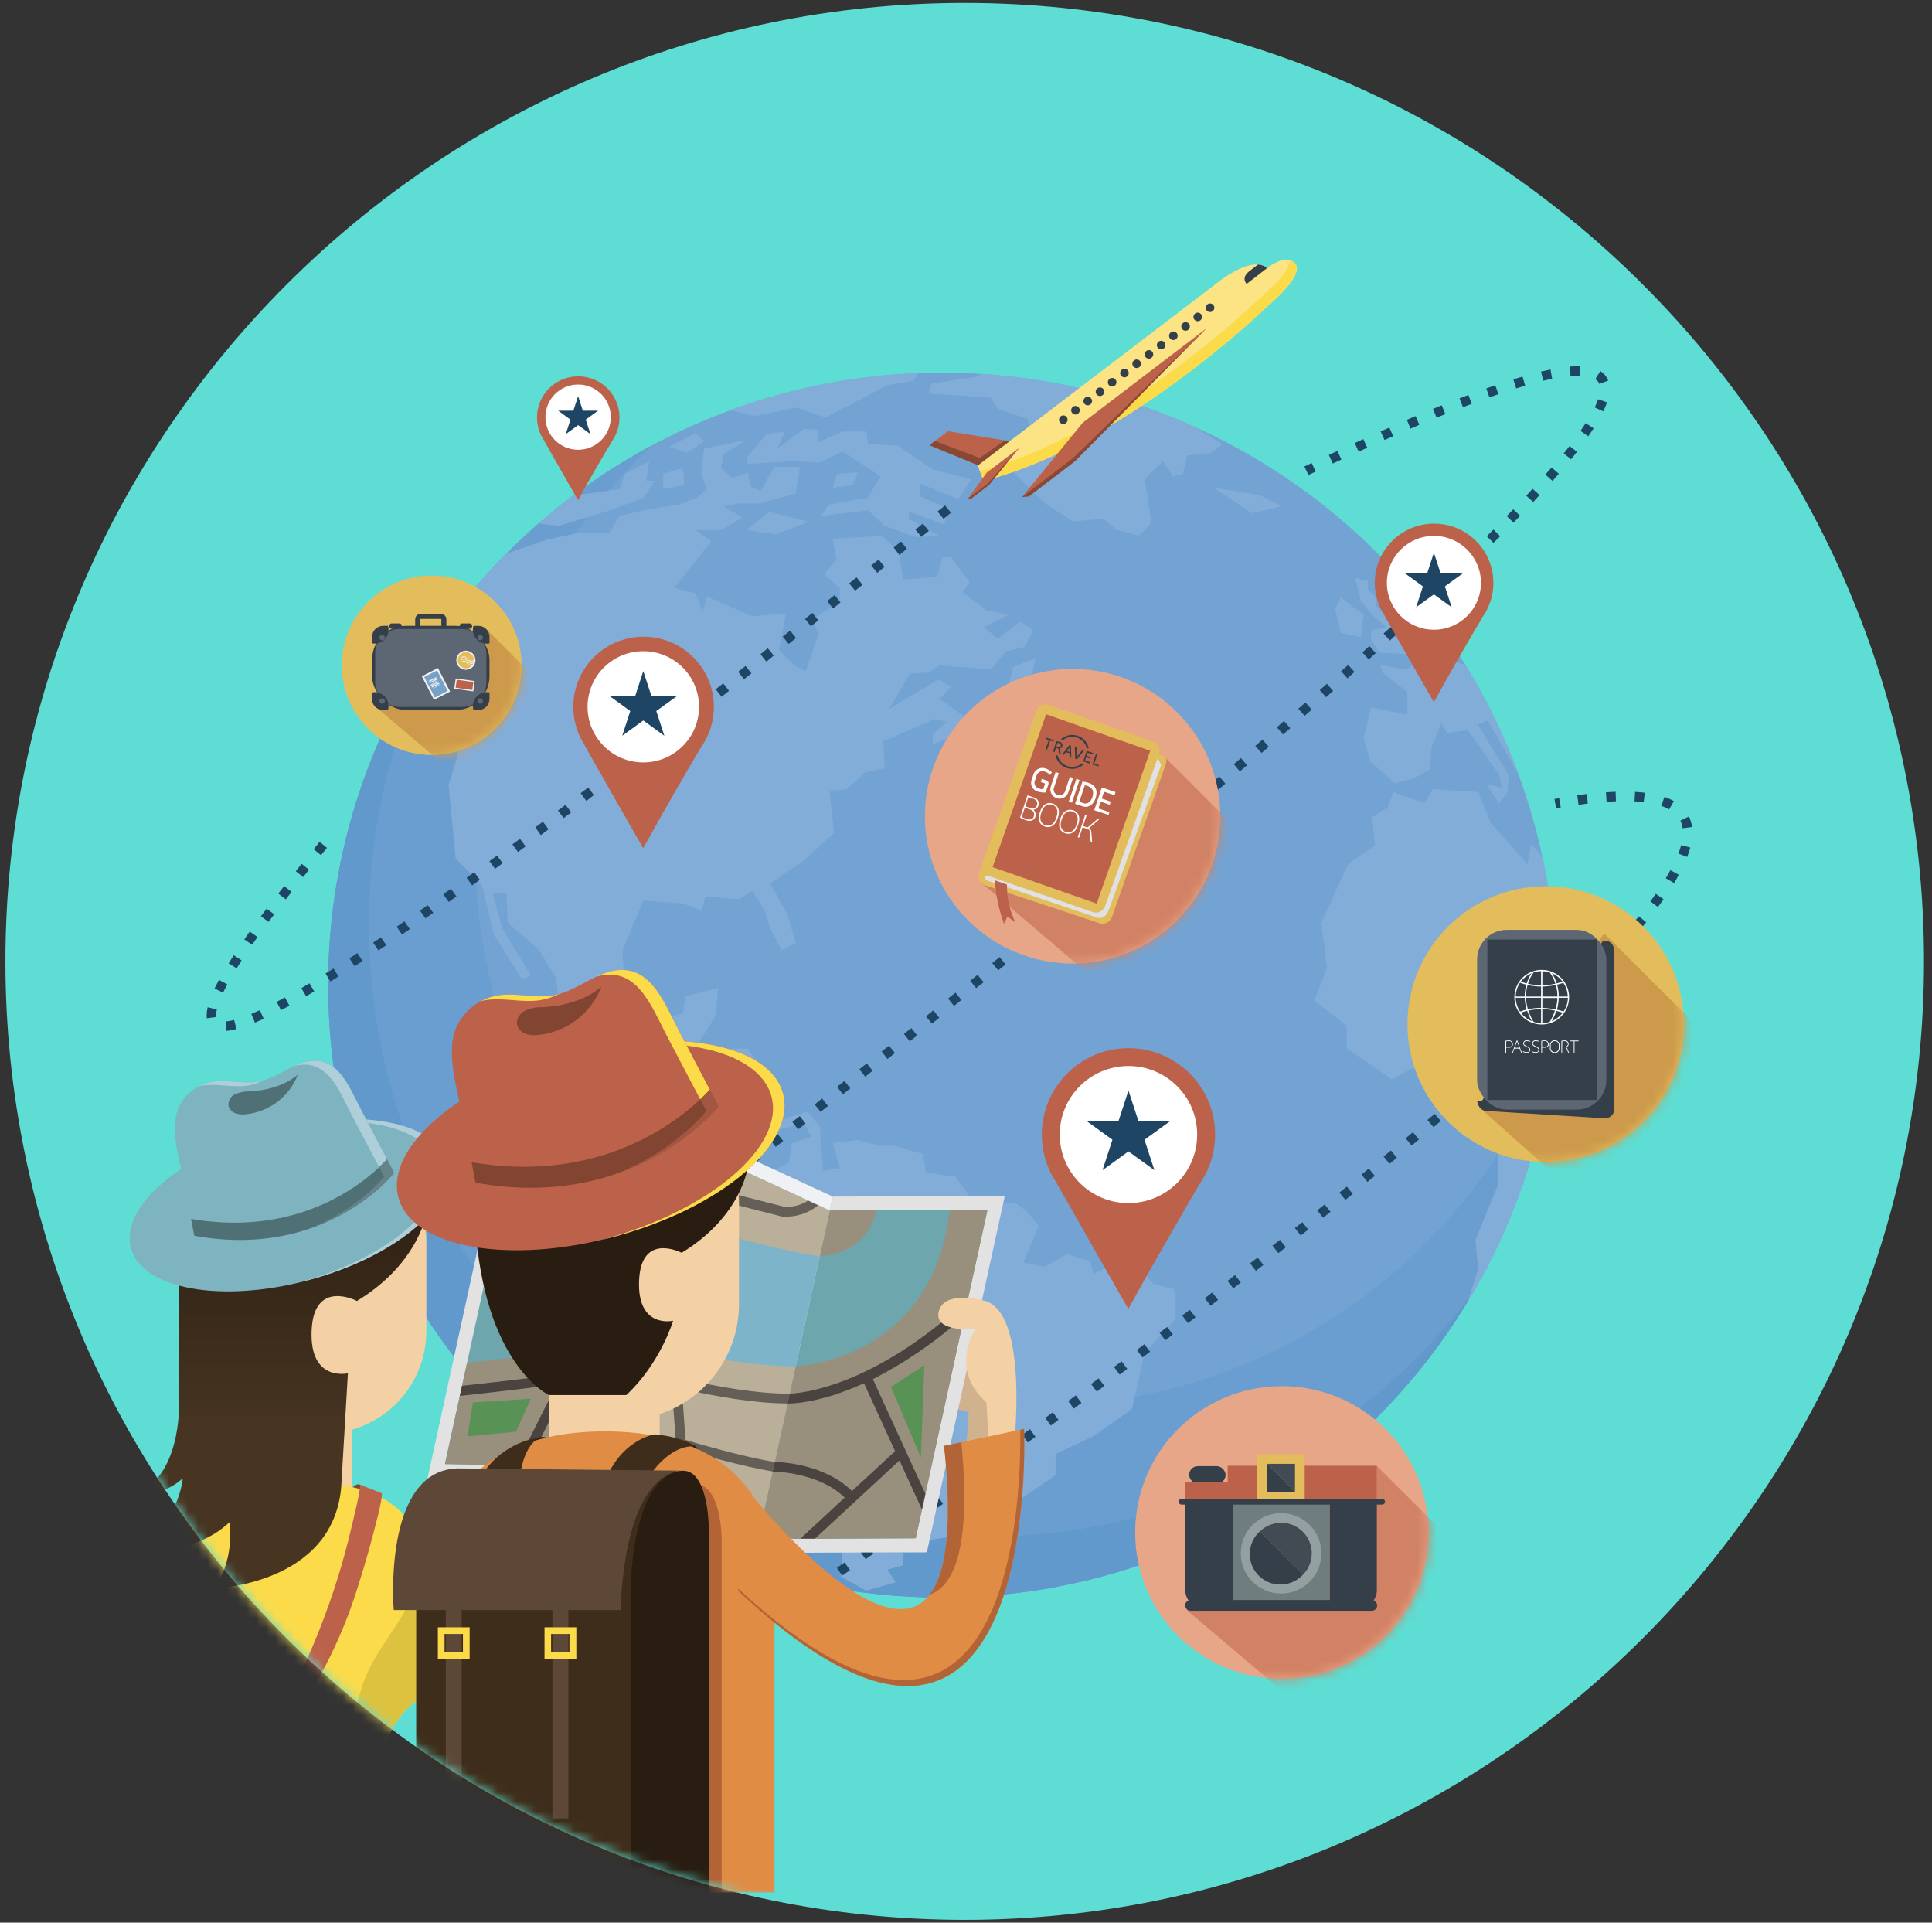 <?xml version="1.0" encoding="UTF-8" standalone="no"?>
<svg width="200px" height="199px" viewBox="0 0 200 199" version="1.1" xmlns="http://www.w3.org/2000/svg" xmlns:xlink="http://www.w3.org/1999/xlink">
    <rect x="0" y="0" width="200" height="199" fill="#333333" stroke="none"/>
    <!-- Generator: Sketch 40 (33762) - http://www.bohemiancoding.com/sketch -->
    <title>desk lamp copy 2</title>
    <desc>Created with Sketch.</desc>
    <defs>
        <path d="M199.172,99.509 C199.172,44.867 154.562,0.301 99.867,0.301 C45.17,0.301 0.561,44.867 0.561,99.509 C0.561,154.151 45.17,198.718 99.867,198.718 C154.562,198.718 199.172,154.151 199.172,99.509 Z" id="path-1"></path>
        <ellipse id="path-3" cx="15.41" cy="15.43" rx="15.286" ry="15.247"></ellipse>
        <ellipse id="path-5" cx="15.498" cy="15.221" rx="15.184" ry="15.146"></ellipse>
        <ellipse id="path-7" cx="9.542" cy="9.583" rx="9.31" ry="9.286"></ellipse>
        <ellipse id="path-9" cx="14.374" cy="14.451" rx="14.308" ry="14.272"></ellipse>
        <linearGradient x1="49.979%" y1="66.281%" x2="49.979%" y2="8.699%" id="linearGradient-11">
            <stop stop-color="#473421" offset="0%"></stop>
            <stop stop-color="#291D11" offset="100%"></stop>
        </linearGradient>
        <linearGradient x1="19010%" y1="40361%" x2="19010%" y2="33081%" id="linearGradient-12">
            <stop stop-color="#473421" offset="0%"></stop>
            <stop stop-color="#291D11" offset="100%"></stop>
        </linearGradient>
    </defs>
    <g id="LandingPage" stroke="none" stroke-width="1" fill="none" fill-rule="evenodd">
        <g id="Английский-для-путешествий" transform="translate(-158, -405)">
            <g id="desk-lamp-copy-2" transform="translate(158, 405)">
                <g id="Layer_1">
                    <g>
                        <mask id="mask-2" fill="white">
                            <use xlink:href="#path-1"></use>
                        </mask>
                        <use id="Mask" fill="#5DDDD3" xlink:href="#path-1"></use>
                        <g mask="url(#mask-2)">
                            <g transform="translate(11.282, 26.667)">
                                <ellipse id="Oval" fill="#73A3D3" fill-rule="evenodd" cx="86.242" cy="75.293" rx="63.549" ry="63.388"></ellipse>
                                <path d="M95.493,118.908 C71.821,118.904 50.562,104.453 41.9,82.478 C33.237,60.504 38.936,35.48 56.266,19.395 C35.593,30.423 22.688,51.909 22.693,75.293 C22.693,110.303 51.133,138.681 86.242,138.681 C119.239,138.681 146.359,113.597 149.487,81.501 C141.085,103.992 119.556,118.908 95.493,118.908 L95.493,118.908 Z" id="Shape" fill="#6A9ED0" fill-rule="evenodd"></path>
                                <path d="M90.459,132.385 C55.36,132.385 26.91,104.017 26.91,68.997 C26.893,57.787 29.871,46.775 35.537,37.094 C27.184,48.088 22.673,61.509 22.693,75.303 C22.693,110.313 51.133,138.691 86.242,138.691 C108.863,138.699 129.781,126.706 141.161,107.206 C129.162,123.075 110.386,132.399 90.459,132.385 L90.459,132.385 Z" id="Shape" fill="#6299CC" fill-rule="evenodd"></path>
                                <polygon id="Shape" fill="#83ADD9" fill-rule="evenodd" points="118.321 26.451 121.39 25.724 119.053 24.556 114.375 23.826"></polygon>
                                <polygon id="Shape" fill="#83ADD9" fill-rule="evenodd" points="128.99 33.158 129.576 35.49 130.743 36.947 132.207 38.261 130.743 38.551 130.599 39.425 131.475 40.883 134.25 41.029 134.692 39.719 131.184 36.073 131.184 35.199 130.305 34.322 130.305 33.448"></polygon>
                                <path d="M136.287,36.22 C135.321,34.992 134.312,33.796 133.26,32.633 L132.645,32.708 L134.544,36.207 L136.287,36.207 L136.287,36.22 Z" id="Shape" fill="#83ADD9" fill-rule="evenodd"></path>
                                <path d="M139.298,40.39 C138.533,39.238 137.733,38.112 136.898,37.012 L138.052,40.009 L138.248,40.12 L136.882,41.029 L134.267,42.634 L131.651,42.197 L131.799,42.927 L134.414,44.968 L134.414,47.3 L130.615,46.569 L129.883,49.778 L130.615,52.256 L132.224,53.56 L133.1,54.434 L135.146,53.851 L136.754,52.977 L136.901,50.645 L137.925,48.167 L138.51,49.188 L140.703,48.898 L143.92,53.564 L144.211,54.868 L142.583,54.454 L143.89,56.495 L144.767,55.328 L144.914,53.577 L141.697,48.327 L142.72,47.89 L145.911,53.459 C144.461,49.524 142.621,45.742 140.419,42.171 L139.651,41.916 L138.964,40.547 L139.065,40.606 L139.298,40.39 Z" id="Shape" fill="#83ADD9" fill-rule="evenodd"></path>
                                <path d="M149.794,75.293 C149.798,70.846 149.335,66.411 148.411,62.061 L147.267,60.711 L146.829,62.752 L143.031,58.513 L141.723,55.305 L137.045,55.015 L136.169,56.472 L132.952,55.305 L132.367,56.909 L130.759,57.94 L131.05,60.855 L128.275,62.749 L125.499,68.873 L126.084,73.539 L124.777,76.891 L128.137,79.499 L128.137,81.844 L132.815,85.052 L135.009,83.885 L136.761,85.052 L140.268,82.574 L141.001,84.615 L143.485,84.469 L142.178,88.988 L143.786,91.903 L143.786,95.985 L141.449,101.672 L141.74,104.734 L140.628,108.154 C146.65,98.248 149.821,86.879 149.794,75.293 L149.794,75.293 Z" id="Shape" fill="#83ADD9" fill-rule="evenodd"></path>
                                <path d="M84.853,14.06 L91.283,14.497 L92.012,15.651 L95.081,16.672 L95.372,17.976 L93.911,18.997 L93.326,21.912 L96.686,25.264 L99.756,27.305 L102.973,27.015 L104.28,28.182 L106.618,28.766 L107.925,27.462 L107.222,22.952 L109.122,21.058 L110.145,22.662 L111.168,22.372 L111.606,20.477 L114.091,20.187 L115.261,19.313 L112.276,17.451 C105.345,14.346 97.909,12.514 90.325,12.042 L89.831,12.316 L85.144,13.043 L84.853,14.06 Z" id="Shape" fill="#83ADD9" fill-rule="evenodd"></path>
                                <path d="M88.942,129.669 L91.557,130.399 L97.988,126.026 L97.988,123.838 L101.953,121.95 L105.898,119.182 L107.206,113.352 L110.423,109.853 L110.276,106.791 L108.082,106.208 L107.222,105.174 L104.006,104.154 L101.959,105.174 L101.521,103.87 L99.184,103.139 L96.847,104.444 L94.643,104.017 L96.252,100.228 L95.081,98.77 L93.911,97.896 L89.38,97.606 L87.628,95.128 L84.559,94.691 L84.268,92.797 L81.345,91.923 L79.737,91.923 L77.543,91.339 L74.928,91.629 L75.66,94.238 L73.905,94.528 L73.614,90.009 L72.306,88.404 L69.384,89.278 L67.629,88.111 L66.896,86.36 L67.014,83.148 L66.138,81.844 L60.581,81.991 L62.774,78.492 L63.065,75.577 L59.705,76.451 L59.414,78.202 L55.468,79.369 L53.569,77.181 L53.131,71.788 L55.324,66.538 L59.42,66.845 L61.319,67.575 L61.757,66.117 L65.265,66.408 L66.573,65.534 L67.88,67.575 L68.465,69.469 L69.636,71.657 L71.097,70.927 L70.221,68.012 L68.465,64.803 L70.074,63.636 L71.682,62.615 L75.043,59.554 L74.605,55.181 L76.36,55.034 L78.259,53.283 L80.306,52.846 L80.159,50.078 L85.422,47.747 L86.729,48.037 L85.268,49.341 L85.268,50.362 L88.628,49.057 L91.015,48.93 L91.551,47.016 L91.113,46.286 L89.652,48.037 L88.481,47.453 L85.997,45.702 L87.167,44.398 L85.86,43.667 L80.744,46.716 L82.937,43.071 L84.836,42.924 L86.007,42.194 L91.27,42.631 L92.878,40.736 L94.777,40.299 L95.653,38.548 L94.346,37.674 L92.009,39.425 L90.551,38.261 L93.166,36.957 L90.845,36.52 L88.36,34.625 L89.093,33.605 L87.193,30.996 L86.301,30.996 L85.716,33.037 L82.208,33.328 L81.77,30.413 L80.015,28.808 L74.899,29.099 L75.337,31.286 L74.029,32.744 L75.638,34.202 L75.638,35.659 L72.859,37.41 L73.444,39.014 L72.136,42.803 L70.966,42.22 L69.358,40.615 L70.09,36.826 L66.582,37.117 L61.905,35.075 L61.457,36.657 L60.724,34.762 L58.531,34.179 L62.33,29.369 L60.721,28.202 L63.336,28.202 L65.53,26.898 L63.631,25.73 L65.239,25.44 L67.285,25.44 L71.084,24.419 L71.522,21.651 L68.907,21.651 L67.446,24.129 L66.422,23.692 L66.131,22.235 L64.523,22.818 L63.353,21.798 L63.644,20.34 L65.981,18.883 L61.597,19.757 L61.306,22.365 L61.892,23.969 L60.868,24.843 L58.969,25.574 L56.047,26.011 L52.843,26.738 L51.82,28.489 L48.603,28.489 L45.243,29.219 L41.114,30.651 C37.447,34.339 34.247,38.46 31.585,42.924 L33.67,42.552 L33.916,46.24 L36.132,47.218 L35.393,49.677 L36.132,51.399 L35.151,54.594 L35.89,62.211 L38.6,64.914 L39.846,70.04 L42.768,74.706 L43.644,74.269 L40.712,69.453 L39.689,65.808 L41.15,65.808 L41.297,68.869 L44.514,71.638 L46.269,74.553 L46.707,77.905 L54.307,82.571 L57.083,81.404 L59.698,84.465 L63.353,84.902 L65.399,88.401 L69.198,90.296 L71.973,89.565 L72.705,91.023 L70.675,91.626 L70.384,93.667 L68.322,94.678 L68.613,98.614 L64.667,103.57 L66.275,105.464 L65.252,107.652 L70.221,115.233 L76.651,118.442 L76.942,123.835 L76.21,127.044 L76.795,129.375 L75.186,131.707 L75.919,134.038 L75.772,136.516 L78.387,137.974 L81.456,137.1 L80.58,135.795 L82.189,135.359 L82.189,134.054 L84.526,134.054 L84.817,132.75 L89.348,132.02 L88.942,129.669 Z" id="Shape" fill="#83ADD9" fill-rule="evenodd"></path>
                                <polygon id="Shape" fill="#83ADD9" fill-rule="evenodd" points="126.944 36.363 127.529 38.842 129.576 39.282 129.867 36.947 127.529 35.199"></polygon>
                                <path d="M46.56,27.762 L51.823,26.157 L55.331,24.853 L56.501,23.102 L55.625,23.102 L55.916,21.061 L53.431,22.365 L52.846,23.969 L48.064,24.622 C46.835,25.543 45.641,26.508 44.484,27.517 L46.56,27.762 Z" id="Shape" fill="#83ADD9" fill-rule="evenodd"></path>
                                <polygon id="Shape" fill="#83ADD9" fill-rule="evenodd" points="57.374 23.973 59.567 23.536 59.42 21.785 57.374 22.368"></polygon>
                                <polygon id="Shape" fill="#83ADD9" fill-rule="evenodd" points="65.997 28.202 69.067 28.639 72.427 27.325 68.335 26.304"></polygon>
                                <polygon id="Shape" fill="#83ADD9" fill-rule="evenodd" points="61.614 19.016 60.734 18.143 57.959 19.6 59.858 20.184"></polygon>
                                <polygon id="Shape" fill="#83ADD9" fill-rule="evenodd" points="87.919 24.993 89.236 22.952 85.291 21.932 81.636 19.453 78.567 19.307 78.419 17.996 75.935 17.996 73.307 19.163 73.451 17.849 71.989 17.706 69.214 19.744 69.943 17.996 68.044 18.286 65.997 20.764 66.144 21.348 70.819 21.058 73.598 21.204 75.935 20.037 79.881 22.662 78.567 24.847 74.474 25.577 73.745 26.741 78.567 26.161 80.322 27.765 83.535 28.929 85.873 28.782 82.806 27.035 82.806 26.304 86.458 27.618 86.896 26.014 83.973 24.703 83.973 23.389"></polygon>
                                <polygon id="Shape" fill="#83ADD9" fill-rule="evenodd" points="93.62 42.34 92.891 45.259 96.543 45.986 97.713 47.3 98.298 47.006 98.442 43.945 95.519 43.217 95.961 41.466"></polygon>
                                <path d="M66.873,16.392 L71.123,15.518 L74.193,16.538 L80.613,13.183 L83.228,12.746 L83.81,11.954 C77.135,12.196 70.541,13.49 64.271,15.788 L66.873,16.392 Z" id="Shape" fill="#83ADD9" fill-rule="evenodd"></path>
                                <polygon id="Shape" fill="#83ADD9" fill-rule="evenodd" points="75.35 22.368 74.912 23.826 76.958 23.536 77.543 22.225"></polygon>
                                <polygon id="Shape" fill="#1E4664" fill-rule="evenodd" points="64.167 144.583 63.614 143.778 64.016 143.501 64.572 144.306"></polygon>
                                <path d="M66.193,143.194 L65.634,142.389 L66.448,141.828 L67.007,142.633 L66.193,143.194 Z M68.632,141.508 L68.073,140.706 L68.881,140.145 L69.443,140.947 L68.632,141.508 Z M71.064,139.816 L70.502,139.014 L71.309,138.45 L71.872,139.252 L71.064,139.816 Z M73.49,138.12 L72.924,137.321 L73.732,136.754 L74.297,137.553 L73.49,138.12 Z M75.909,136.418 L75.343,135.619 L76.148,135.052 L76.713,135.851 L75.909,136.418 Z M78.325,134.713 L77.756,133.914 L78.56,133.347 L79.129,134.146 L78.325,134.713 Z M80.737,133.001 L80.168,132.205 L80.969,131.635 L81.538,132.43 L80.737,133.001 Z M83.143,131.286 L82.571,130.49 L83.372,129.916 L83.944,130.712 L83.143,131.286 Z M85.546,129.564 L84.974,128.769 L85.771,128.195 L86.343,128.987 L85.546,129.564 Z M87.945,127.839 L87.37,127.047 L88.168,126.47 L88.743,127.262 L87.945,127.839 Z M90.341,126.108 L89.766,125.316 L90.564,124.738 L91.139,125.531 L90.341,126.108 Z M92.731,124.373 L92.149,123.581 L92.944,123 L93.522,123.79 L92.731,124.373 Z M95.117,122.632 L94.539,121.843 L95.333,121.262 L95.912,122.052 L95.117,122.632 Z M97.5,120.884 L96.919,120.095 L97.71,119.511 L98.292,120.297 L97.5,120.884 Z M99.88,119.13 L99.295,118.344 L100.086,117.76 L100.671,118.546 L99.88,119.13 Z M102.254,117.372 L101.665,116.587 L102.453,116 L103.038,116.782 L102.254,117.372 Z M104.624,115.608 L104.035,114.826 L104.823,114.236 L105.411,115.018 L104.624,115.608 Z M106.987,113.838 L106.399,113.055 L107.183,112.465 L107.775,113.244 L106.987,113.838 Z M109.347,112.058 L108.756,111.278 L109.54,110.685 L110.132,111.464 L109.347,112.058 Z M111.694,110.277 L111.099,109.498 L111.881,108.904 L112.476,109.68 L111.694,110.277 Z M114.041,108.487 L113.433,107.708 L114.215,107.108 L114.813,107.884 L114.041,108.487 Z M116.389,106.684 L115.787,105.911 L116.568,105.308 L117.17,106.081 L116.389,106.684 Z M118.729,104.871 L118.128,104.098 L118.902,103.495 L119.507,104.264 L118.729,104.871 Z M121.05,103.038 L120.445,102.269 L121.22,101.662 L121.828,102.432 L121.05,103.038 Z M123.371,101.209 L122.763,100.443 L123.535,99.833 L124.146,100.599 L123.371,101.209 Z M125.686,99.373 L125.074,98.61 L125.842,97.997 L126.457,98.76 L125.686,99.373 Z M127.99,97.525 L127.376,96.765 L128.141,96.149 L128.758,96.908 L127.99,97.525 Z M130.278,95.663 L129.657,94.906 L130.419,94.283 L131.04,95.04 L130.278,95.663 Z M132.567,93.791 L131.942,93.038 L132.701,92.412 L133.325,93.165 L132.567,93.791 Z M134.855,91.903 L134.224,91.153 L134.979,90.524 L135.61,91.274 L134.855,91.903 Z M137.117,90.002 L136.483,89.255 L137.232,88.62 L137.869,89.363 L137.117,90.002 Z M139.366,88.085 L138.712,87.345 L139.458,86.692 L140.112,87.433 L139.366,88.085 Z M141.602,86.148 L140.948,85.411 L141.687,84.759 L142.341,85.493 L141.602,86.148 Z M143.819,84.191 L143.165,83.461 L143.897,82.809 L144.551,83.536 L143.819,84.191 Z M146.015,82.212 L145.362,81.492 L146.087,80.839 L146.741,81.56 L146.015,82.212 Z M148.189,80.204 L147.519,79.49 L148.235,78.818 L148.908,79.529 L148.189,80.204 Z M150.337,78.166 L149.657,77.461 L150.373,76.79 L151.059,77.487 L150.337,78.166 Z M152.452,76.092 L151.759,75.401 L152.449,74.706 L153.148,75.391 L152.452,76.092 Z M154.524,73.972 L153.815,73.297 L154.489,72.587 L155.204,73.239 L154.524,73.972 Z M156.545,71.798 L155.816,71.145 L156.47,70.415 L157.205,71.067 L156.545,71.798 Z M158.506,69.554 L157.751,68.928 C157.969,68.674 158.175,68.423 158.369,68.175 L159.134,68.788 C158.92,69.049 158.705,69.309 158.49,69.567 L158.506,69.554 Z M160.35,67.213 L159.562,66.633 C159.758,66.367 159.947,66.105 160.127,65.847 L160.932,66.408 C160.738,66.679 160.539,66.952 160.337,67.226 L160.35,67.213 Z M162.027,64.735 L161.16,64.236 C161.334,63.952 161.487,63.672 161.638,63.404 L162.501,63.871 C162.363,64.158 162.193,64.448 162.014,64.748 L162.027,64.735 Z M163.383,62.035 L162.465,61.689 C162.575,61.401 162.67,61.107 162.749,60.809 L163.697,61.057 C163.606,61.393 163.497,61.724 163.37,62.048 L163.383,62.035 Z M162.903,59.061 C162.868,58.787 162.79,58.521 162.671,58.272 L163.553,57.845 C163.72,58.187 163.83,58.554 163.88,58.931 L162.903,59.061 Z M161.51,57.105 C161.249,56.961 160.976,56.841 160.693,56.746 L161.02,55.82 C161.359,55.934 161.687,56.078 162.001,56.25 L161.51,57.105 Z M152.128,56.622 L151.994,55.644 C152.332,55.598 152.659,55.556 152.975,55.517 L153.089,56.495 C152.771,56.549 152.446,56.599 152.115,56.645 L152.128,56.622 Z M158.872,56.358 C158.571,56.322 158.254,56.296 157.924,56.277 L157.977,55.298 C158.326,55.318 158.666,55.347 158.987,55.383 L158.872,56.358 Z M155.031,56.316 L154.966,55.337 C155.31,55.314 155.644,55.296 155.966,55.285 L156.002,56.264 C155.68,56.292 155.352,56.317 155.018,56.339 L155.031,56.316 Z" id="Shape" fill="#1E4664" fill-rule="evenodd"></path>
                                <polygon id="Shape" fill="#1E4664" fill-rule="evenodd" points="149.807 57.01 149.634 56.032 150.121 55.947 150.285 56.925"></polygon>
                                <path d="M47.979,108.256 L47.4,107.479 L48.204,106.87 L48.799,107.649 L47.979,108.256 Z M50.375,106.436 L49.764,105.67 L50.545,105.073 L51.14,105.849 L50.375,106.436 Z M52.709,104.652 L52.114,103.876 L52.892,103.28 L53.49,104.056 L52.709,104.652 Z M55.05,102.859 L54.451,102.083 L55.229,101.486 L55.828,102.262 L55.05,102.859 Z M57.387,101.062 L56.789,100.29 L57.567,99.69 L58.165,100.466 L57.387,101.062 Z M59.721,99.262 L59.119,98.49 L59.897,97.89 L60.499,98.663 L59.721,99.262 Z M62.052,97.463 L61.457,96.693 L62.231,96.093 L62.833,96.866 L62.052,97.463 Z M64.379,95.659 L63.774,94.887 L64.549,94.287 L65.151,95.059 L64.379,95.659 Z M66.703,93.853 L66.099,93.08 L66.873,92.477 L67.478,93.246 L66.703,93.853 Z M69.024,92.043 L68.42,91.274 L69.191,90.671 L69.796,91.44 L69.024,92.043 Z M71.342,90.23 L70.737,89.461 L71.509,88.858 L72.114,89.627 L71.342,90.23 Z M73.66,88.414 L73.052,87.645 L73.823,87.038 L74.431,87.808 L73.66,88.414 Z M75.974,86.595 L75.366,85.825 L76.138,85.219 L76.746,85.988 L75.974,86.595 Z M78.285,84.772 L77.677,84.006 L78.446,83.399 L79.054,84.165 L78.285,84.772 Z M80.593,82.946 L79.982,82.17 L80.75,81.56 L81.362,82.326 L80.593,82.946 Z M82.898,81.117 L82.287,80.35 L83.055,79.741 L83.666,80.507 L82.898,81.117 Z M85.186,79.284 L84.575,78.521 L85.34,77.911 L85.951,78.674 L85.186,79.284 Z M87.475,77.448 L86.863,76.685 L87.628,76.072 L88.243,76.835 L87.475,77.448 Z M89.763,75.609 L89.148,74.846 L89.913,74.233 L90.551,74.996 L89.763,75.609 Z M92.051,73.767 L91.437,73.007 L92.201,72.391 L92.816,73.154 L92.051,73.767 Z M94.339,71.921 L93.722,71.162 L94.483,70.545 L95.101,71.305 L94.339,71.921 Z M96.628,70.069 L96.01,69.31 L96.768,68.693 L97.415,69.453 L96.628,70.069 Z M98.916,68.217 L98.295,67.461 L99.053,66.841 L99.674,67.598 L98.916,68.217 Z M101.204,66.355 L100.583,65.599 L101.345,64.976 L101.966,65.733 L101.204,66.355 Z M103.492,64.484 L102.868,63.727 L103.623,63.104 L104.248,63.858 L103.492,64.484 Z M105.781,62.615 L105.156,61.862 L105.912,61.239 L106.536,61.993 L105.781,62.615 Z M108.049,60.74 L107.425,59.997 L108.18,59.371 L108.808,60.124 L108.049,60.74 Z M110.312,58.859 L109.684,58.109 L110.436,57.483 L111.067,58.233 L110.312,58.859 Z M112.57,56.971 L111.94,56.221 L112.691,55.592 L113.322,56.342 L112.57,56.971 Z M114.823,55.077 L114.189,54.33 L114.937,53.697 L115.571,54.444 L114.823,55.077 Z M117.069,53.176 L116.434,52.429 L117.18,51.796 L117.817,52.54 L117.069,53.176 Z M119.311,51.268 L118.664,50.541 L119.409,49.889 L120.063,50.632 L119.311,51.268 Z M121.547,49.354 L120.893,48.614 L121.635,47.962 L122.289,48.702 L121.547,49.354 Z M123.773,47.43 L123.119,46.693 L123.858,46.041 L124.512,46.778 L123.773,47.43 Z M125.993,45.497 L125.339,44.76 L126.075,44.108 L126.728,44.841 L125.993,45.497 Z M128.203,43.54 L127.549,42.807 L128.281,42.154 L128.935,42.885 L128.203,43.54 Z M130.406,41.584 L129.752,40.857 L130.481,40.205 L131.135,40.932 L130.406,41.584 Z M132.596,39.627 L131.942,38.904 L132.668,38.251 L133.322,38.975 L132.596,39.627 Z M134.773,37.645 L134.12,36.924 L134.842,36.272 L135.496,36.993 L134.773,37.645 Z M136.937,35.646 L136.284,34.932 L136.999,34.28 L137.67,34.994 L136.937,35.646 Z M139.085,33.628 L138.415,32.933 L139.124,32.258 L139.801,32.966 L139.085,33.628 Z M141.213,31.59 L140.53,30.889 L141.233,30.207 L141.919,30.905 L141.213,31.59 Z M143.318,29.526 L142.625,28.834 L143.318,28.143 L144.015,28.834 L143.318,29.526 Z M145.394,27.429 L144.691,26.748 L145.371,26.047 L146.081,26.725 L145.394,27.429 Z M147.434,25.293 L146.715,24.641 L147.369,23.924 L148.091,24.576 L147.434,25.293 Z M149.422,23.105 L148.686,22.453 L149.34,21.72 L150.085,22.372 C149.872,22.617 149.654,22.865 149.431,23.115 L149.422,23.105 Z M124.165,22.499 L123.744,21.615 L124.502,21.257 L124.924,22.14 L124.165,22.499 Z M126.692,21.309 L126.277,20.422 L127.166,20.008 L127.578,20.895 L126.692,21.309 Z M151.354,20.869 L150.592,20.256 C150.81,19.997 151.01,19.744 151.193,19.496 L151.968,20.096 C151.776,20.339 151.571,20.597 151.354,20.869 L151.354,20.869 Z M129.366,20.079 L128.958,19.189 L129.85,18.782 L130.256,19.672 L129.366,20.079 Z M132.044,18.876 L131.645,17.983 L132.544,17.585 L132.939,18.482 L132.044,18.876 Z M153.148,18.498 L152.334,17.934 C152.524,17.66 152.701,17.394 152.867,17.135 L153.694,17.663 C153.524,17.924 153.34,18.197 153.142,18.482 L153.148,18.498 Z M134.734,17.702 L134.355,16.786 L135.26,16.401 L135.643,17.301 L134.734,17.702 Z M137.438,16.568 L137.058,15.651 L137.97,15.283 L138.34,16.189 L137.438,16.568 Z M154.691,15.916 L153.805,15.498 C153.937,15.224 154.053,14.942 154.152,14.654 L155.08,14.98 C154.966,15.295 154.834,15.603 154.685,15.902 L154.691,15.916 Z M140.161,15.479 L139.808,14.566 L140.726,14.213 L141.073,15.13 L140.161,15.479 Z M142.903,14.458 L142.576,13.535 L143.508,13.209 L143.835,14.135 L142.903,14.458 Z M145.672,13.532 L145.381,12.599 L146.329,12.316 L146.604,13.255 L145.672,13.532 Z M154.279,13.072 C154.2,12.864 154.053,12.69 153.861,12.577 L154.384,11.748 C154.756,11.975 155.041,12.32 155.195,12.727 L154.279,13.072 Z M148.474,12.746 L148.245,11.794 C148.583,11.714 148.909,11.642 149.225,11.579 L149.392,12.534 C149.102,12.595 148.794,12.665 148.467,12.743 L148.474,12.746 Z M151.298,12.254 L151.213,11.276 C151.54,11.246 151.844,11.233 152.128,11.233 L152.243,11.233 L152.243,12.211 L152.145,12.211 C151.867,12.211 151.586,12.224 151.291,12.25 L151.298,12.254 Z" id="Shape" fill="#1E4664" fill-rule="evenodd"></path>
                                <path d="M12.148,80.037 L12.076,79.059 C12.372,79.033 12.665,78.98 12.952,78.903 L13.197,79.848 C12.853,79.942 12.502,80.005 12.148,80.037 L12.148,80.037 Z M15.112,79.183 L14.733,78.28 C15.014,78.162 15.309,78.032 15.616,77.889 L16.018,78.779 C15.706,78.924 15.405,79.059 15.112,79.183 L15.112,79.183 Z M10.134,78.727 C10.118,78.619 10.111,78.51 10.111,78.4 C10.115,78.128 10.149,77.857 10.212,77.592 L11.167,77.81 C11.119,78.005 11.093,78.204 11.088,78.404 C11.083,78.468 11.083,78.532 11.088,78.596 L10.134,78.727 Z M17.813,77.892 L17.355,77.028 L18.211,76.568 L18.682,77.426 C18.384,77.589 18.093,77.744 17.809,77.892 L17.813,77.892 Z M20.408,76.451 L19.915,75.606 L20.755,75.11 L21.248,75.948 L20.408,76.451 Z M11.817,76.072 L10.928,75.648 C11.062,75.371 11.216,75.071 11.386,74.755 L12.249,75.218 C12.095,75.521 11.938,75.805 11.814,76.069 L11.817,76.072 Z M22.932,74.925 L22.415,74.093 L23.246,73.575 L23.769,74.403 L22.932,74.925 Z M13.213,73.558 L12.386,73.04 C12.554,72.772 12.73,72.494 12.916,72.205 L13.73,72.74 C13.553,73.02 13.383,73.293 13.22,73.558 L13.213,73.558 Z M25.426,73.34 L24.893,72.518 L25.714,71.983 L26.253,72.802 L25.426,73.34 Z M27.891,71.71 L27.345,70.898 L28.159,70.353 L28.708,71.165 L27.891,71.71 Z M14.815,71.119 L14.008,70.562 C14.188,70.299 14.377,70.03 14.573,69.756 L15.374,70.32 L14.815,71.119 Z M30.333,70.056 L29.777,69.251 L30.585,68.697 L31.144,69.502 L30.333,70.056 Z M16.518,68.752 L15.73,68.172 L16.319,67.383 L17.103,67.969 L16.518,68.752 Z M32.758,68.384 L32.196,67.581 L32.997,67.021 L33.572,67.823 L32.758,68.384 Z M35.168,66.688 L34.599,65.889 L35.396,65.322 L35.969,66.117 L35.168,66.688 Z M18.306,66.421 L17.528,65.824 L18.13,65.048 L18.904,65.648 L18.306,66.421 Z M37.593,64.976 L37.021,64.184 L37.816,63.61 L38.391,64.402 L37.593,64.976 Z M20.104,64.115 L19.336,63.506 L19.941,62.743 L20.706,63.356 L20.104,64.115 Z M39.963,63.258 L39.385,62.469 L40.176,61.892 L40.754,62.681 L39.963,63.258 Z M21.948,61.846 L21.186,61.23 L21.807,60.47 L22.566,61.089 L21.948,61.846 Z M42.34,61.52 L41.758,60.734 L42.546,60.154 L43.131,60.939 L42.34,61.52 Z M44.707,59.769 L44.131,58.97 L44.916,58.383 L45.504,59.166 L44.707,59.769 Z M47.067,58.008 L46.478,57.225 L47.263,56.635 L47.851,57.418 L47.067,58.008 Z M49.42,56.237 L48.825,55.432 L49.607,54.842 L50.198,55.621 L49.42,56.237 Z M51.767,54.457 L51.173,53.681 L51.954,53.084 L52.549,53.86 L51.767,54.457 Z M54.111,52.667 L53.513,51.891 L54.291,51.294 L54.889,52.07 L54.111,52.667 Z M56.445,50.874 L55.844,50.101 L56.622,49.501 L57.223,50.274 L56.445,50.874 Z M58.773,49.074 L58.171,48.301 L58.946,47.701 L59.548,48.474 L58.773,49.074 Z M61.1,47.267 L60.476,46.481 L61.251,45.878 L61.856,46.648 L61.1,47.267 Z M63.421,45.454 L62.81,44.672 L63.582,44.065 L64.186,44.835 L63.421,45.454 Z M65.736,43.635 L65.128,42.865 L65.899,42.259 L66.507,43.028 L65.736,43.635 Z M68.05,41.812 L67.442,41.046 L68.191,40.433 L68.518,40.805 L68.809,41.199 L68.05,41.812 Z M70.358,39.983 L69.747,39.217 L70.515,38.607 L71.126,39.373 L70.358,39.983 Z M72.663,38.15 L72.051,37.387 L72.82,36.778 L73.431,37.541 L72.663,38.15 Z M74.951,36.315 L74.346,35.542 L75.111,34.929 L75.726,35.692 L74.951,36.315 Z M77.239,34.472 L76.625,33.709 L77.39,33.096 L78.004,33.859 L77.239,34.472 Z M79.528,32.623 L78.91,31.864 L79.671,31.247 L80.289,32.007 L79.528,32.623 Z M81.816,30.771 L81.231,29.999 L81.992,29.379 L82.61,30.139 L81.816,30.771 Z M84.104,28.909 L83.486,28.15 L84.248,27.53 L84.869,28.287 L84.104,28.909 Z M86.392,27.038 L85.771,26.281 L86.543,25.649 L87.167,26.402 L86.392,27.038 Z" id="Shape" fill="#1E4664" fill-rule="evenodd"></path>
                                <polygon id="Shape" fill="#BD624A" fill-rule="evenodd" points="93.888 19.101 86.844 17.96 84.935 19.414 90.59 21.739"></polygon>
                                <polygon id="Shape" fill="#884834" fill-rule="evenodd" points="84.935 19.414 90.59 21.739 93.888 19.101 92.734 18.915 90.142 20.735 85.513 18.974"></polygon>
                                <path d="M89.933,21.521 L114.365,2.886 C114.365,2.886 118.16,-0.375 119.886,1.089 C119.886,1.089 121.89,-0.561 122.828,0.659 C123.767,1.878 119.971,4.995 119.971,4.995 C119.971,4.995 105.225,19.378 90.551,23.102 L89.933,21.521 Z" id="Shape" fill="#FCE383" fill-rule="evenodd"></path>
                                <path d="M119.275,4.076 C119.275,4.076 104.741,18.26 90.155,22.098 L90.541,23.102 C105.232,19.378 119.962,4.995 119.962,4.995 C119.962,4.995 123.737,1.872 122.806,0.655 C122.67,0.469 122.479,0.329 122.26,0.258 C122.181,1.673 119.275,4.076 119.275,4.076 L119.275,4.076 Z" id="Shape" fill="#FBDB4A" fill-rule="evenodd"></path>
                                <path d="M119.883,1.083 C119.619,0.863 119.291,0.734 118.948,0.714 L118.056,1.396 C117.134,2.1 117.768,2.719 117.768,2.719 L119.883,1.083 Z" id="Shape" fill="#353F4A" fill-rule="evenodd"></path>
                                <ellipse id="Oval" fill="#353F4A" fill-rule="evenodd" transform="translate(114.079, 5.199) rotate(-37.4) translate(-114.079, -5.199) " cx="114.011" cy="5.13" rx="0.445" ry="0.443"></ellipse>
                                <ellipse id="Oval" fill="#353F4A" fill-rule="evenodd" transform="translate(112.805, 6.149) rotate(-37.41) translate(-112.805, -6.149) " cx="112.737" cy="6.08" rx="0.445" ry="0.443"></ellipse>
                                <ellipse id="Oval" fill="#353F4A" fill-rule="evenodd" transform="translate(111.546, 7.133) rotate(-37.4) translate(-111.546, -7.133) " cx="111.477" cy="7.063" rx="0.445" ry="0.443"></ellipse>
                                <ellipse id="Oval" fill="#353F4A" fill-rule="evenodd" transform="translate(110.282, 8.099) rotate(-37.4) translate(-110.282, -8.099) " cx="110.213" cy="8.029" rx="0.445" ry="0.443"></ellipse>
                                <ellipse id="Oval" fill="#353F4A" fill-rule="evenodd" transform="translate(109.014, 9.061) rotate(-37.4) translate(-109.014, -9.061) " cx="108.946" cy="8.992" rx="0.445" ry="0.443"></ellipse>
                                <ellipse id="Oval" fill="#353F4A" fill-rule="evenodd" transform="translate(107.75, 10.027) rotate(-37.4) translate(-107.75, -10.027) " cx="107.682" cy="9.958" rx="0.445" ry="0.443"></ellipse>
                                <ellipse id="Oval" fill="#353F4A" fill-rule="evenodd" transform="translate(106.483, 10.997) rotate(-37.4) translate(-106.483, -10.997) " cx="106.414" cy="10.928" rx="0.445" ry="0.443"></ellipse>
                                <ellipse id="Oval" fill="#353F4A" fill-rule="evenodd" transform="translate(105.219, 11.96) rotate(-37.4) translate(-105.219, -11.96) " cx="105.15" cy="11.891" rx="0.445" ry="0.443"></ellipse>
                                <ellipse id="Oval" fill="#353F4A" fill-rule="evenodd" transform="translate(103.943, 12.91) rotate(-37.41) translate(-103.943, -12.91) " cx="103.875" cy="12.841" rx="0.445" ry="0.443"></ellipse>
                                <ellipse id="Oval" fill="#353F4A" fill-rule="evenodd" transform="translate(102.685, 13.894) rotate(-37.4) translate(-102.685, -13.894) " cx="102.616" cy="13.824" rx="0.445" ry="0.443"></ellipse>
                                <ellipse id="Oval" fill="#353F4A" fill-rule="evenodd" transform="translate(101.418, 14.856) rotate(-37.4) translate(-101.418, -14.856) " cx="101.349" cy="14.787" rx="0.445" ry="0.443"></ellipse>
                                <ellipse id="Oval" fill="#353F4A" fill-rule="evenodd" transform="translate(100.146, 15.807) rotate(-37.41) translate(-100.146, -15.807) " cx="100.078" cy="15.737" rx="0.445" ry="0.443"></ellipse>
                                <ellipse id="Oval" fill="#353F4A" fill-rule="evenodd" transform="translate(98.886, 16.788) rotate(-37.4) translate(-98.886, -16.788) " cx="98.818" cy="16.719" rx="0.445" ry="0.443"></ellipse>
                                <polygon id="Shape" fill="#884834" fill-rule="evenodd" points="94.5 24.791 95.242 24.71 99.972 21.1 113.636 7.297"></polygon>
                                <polygon id="Shape" fill="#BD624A" fill-rule="evenodd" points="113.636 7.297 100.809 17.08 94.5 24.791 99.769 20.771"></polygon>
                                <polygon id="Shape" fill="#884834" fill-rule="evenodd" points="88.926 24.938 89.217 24.971 91.103 23.533 94.222 19.691"></polygon>
                                <polygon id="Shape" fill="#BD624A" fill-rule="evenodd" points="94.222 19.691 90.861 22.254 88.926 24.938 90.91 23.425"></polygon>
                                <path d="M105.526,108.816 C103.839,105.882 100.201,99.517 98.066,95.728 L98.05,95.699 L98.03,95.669 C95.558,91.901 96.279,86.888 99.713,83.964 C103.147,81.041 108.224,81.119 111.566,84.147 C114.909,87.174 115.474,92.207 112.888,95.897 L112.865,95.933 L112.842,95.969 C111.384,98.473 108,104.297 105.526,108.816 L105.526,108.816 Z" id="Shape" fill="#BD624A" fill-rule="evenodd"></path>
                                <ellipse id="Oval" fill="#FFFFFF" fill-rule="evenodd" cx="105.536" cy="90.765" rx="7.113" ry="7.095"></ellipse>
                                <polygon id="Shape" fill="#1E4664" fill-rule="evenodd" points="105.536 86.203 106.562 89.356 109.883 89.356 107.196 91.303 108.223 94.453 105.536 92.506 102.849 94.453 103.875 91.303 101.188 89.356 104.509 89.356"></polygon>
                                <path d="M137.147,46.012 C135.993,44 133.502,39.647 132.04,37.051 L132.04,37.032 L132.04,37.012 C130.345,34.433 130.838,30.999 133.189,28.997 C135.541,26.995 139.018,27.05 141.305,29.125 C143.593,31.2 143.976,34.648 142.2,37.172 L142.184,37.195 L142.184,37.221 C141.158,38.926 138.84,42.921 137.147,46.012 L137.147,46.012 Z" id="Shape" fill="#BD624A" fill-rule="evenodd"></path>
                                <ellipse id="Oval" fill="#FFFFFF" fill-rule="evenodd" cx="137.156" cy="33.657" rx="4.868" ry="4.855"></ellipse>
                                <polygon id="Shape" fill="#1E4664" fill-rule="evenodd" points="137.153 30.537 137.856 32.692 140.131 32.692 138.291 34.025 138.994 36.184 137.153 34.85 135.316 36.184 136.019 34.025 134.178 32.692 136.454 32.692"></polygon>
                                <g id="Shape" stroke-width="1" fill="none" fill-rule="evenodd" transform="translate(84.34, 42.389)">
                                    <mask id="mask-4" fill="white">
                                        <use xlink:href="#path-3"></use>
                                    </mask>
                                    <use id="Mask" fill="#E8A688" xlink:href="#path-3"></use>
                                    <polygon fill="#D28264" mask="url(#mask-4)" points="24.968 9.322 35.115 19.444 19.767 34.058 5.982 22.329"></polygon>
                                </g>
                                <path d="M90.714,64.966 C90.462,64.878 90.255,64.694 90.139,64.453 C90.023,64.213 90.007,63.937 90.096,63.685 L95.653,47.906 C95.742,47.654 95.927,47.448 96.168,47.332 C96.409,47.217 96.686,47.202 96.938,47.29 L108.929,51.48 C109.455,51.663 109.56,51.969 109.377,52.491 L103.819,68.269 C103.731,68.521 103.546,68.728 103.305,68.843 C103.064,68.959 102.787,68.974 102.535,68.886 L90.714,64.966 Z" id="Shape" fill="#E3BD5B" fill-rule="evenodd"></path>
                                <path d="M91.057,63.982 C90.805,63.894 90.598,63.709 90.482,63.469 C90.366,63.228 90.351,62.952 90.439,62.7 L95.997,46.922 C96.085,46.67 96.27,46.463 96.511,46.348 C96.752,46.232 97.029,46.217 97.281,46.305 L108.089,50.081 C108.613,50.266 108.889,50.839 108.707,51.363 L103.149,67.141 C103.061,67.393 102.876,67.6 102.635,67.715 C102.394,67.831 102.117,67.846 101.865,67.758 L91.057,63.982 Z" id="Shape" fill="#E3BD5B" fill-rule="evenodd"></path>
                                <rect id="Rectangle-path" fill="#BD624A" fill-rule="evenodd" transform="translate(99.631, 57.063) rotate(-70.69) translate(-99.631, -57.063) " x="91.251" y="51.352" width="16.76" height="11.422"></rect>
                                <path d="M91.293,64.083 C91.293,64.083 90.809,63.851 90.698,64.145 C90.587,64.438 91.172,64.562 91.172,64.562 L102.286,68.315 C102.286,68.315 103.081,68.618 103.499,67.519 L108.929,52.497 L108.559,51.793 L103.166,67.008 C103.166,67.008 102.839,67.96 101.936,67.771 L91.293,64.083 Z" id="Shape" fill="#E0E1E5" fill-rule="evenodd"></path>
                                <path d="M91.711,64.454 L92.957,64.888 C92.941,66.236 93.236,67.569 93.82,68.785 L93.006,68.204 L92.653,68.967 C92.12,67.517 91.803,65.996 91.711,64.454 L91.711,64.454 Z" id="Shape" fill="#BD624A" fill-rule="evenodd"></path>
                                <path d="M96.886,54.506 C96.897,54.486 96.897,54.461 96.887,54.44 C96.876,54.42 96.856,54.405 96.834,54.402 L96.461,54.278 L96.566,53.952 L96.987,54.092 C97.092,54.107 97.182,54.172 97.23,54.266 C97.278,54.36 97.278,54.471 97.229,54.565 L96.964,55.357 C96.699,55.38 96.431,55.352 96.177,55.272 C95.902,55.208 95.671,55.024 95.547,54.771 C95.424,54.518 95.421,54.223 95.539,53.968 L95.667,53.586 C95.727,53.304 95.909,53.063 96.164,52.927 C96.42,52.791 96.722,52.775 96.99,52.882 C97.223,52.963 97.435,53.096 97.608,53.27 L97.438,53.551 C97.289,53.394 97.104,53.274 96.899,53.202 C96.712,53.121 96.498,53.133 96.32,53.233 C96.143,53.332 96.022,53.509 95.993,53.71 L95.876,54.059 C95.786,54.229 95.779,54.431 95.858,54.607 C95.938,54.782 96.094,54.911 96.281,54.956 C96.419,55.001 96.564,55.024 96.709,55.024 L96.886,54.506 Z" id="Shape" fill="#FFFFFF" fill-rule="evenodd"></path>
                                <path d="M99.295,55.396 C99.107,55.866 98.584,56.109 98.103,55.949 C97.621,55.788 97.348,55.282 97.481,54.793 L97.994,53.251 L98.321,53.361 L97.808,54.904 C97.731,55.211 97.904,55.527 98.206,55.627 C98.508,55.727 98.836,55.578 98.958,55.285 L99.472,53.743 L99.799,53.854 L99.295,55.396 Z" id="Shape" fill="#FFFFFF" fill-rule="evenodd"></path>
                                <polygon id="Shape" fill="#FFFFFF" fill-rule="evenodd" points="99.684 56.41 99.357 56.299 100.142 53.952 100.469 54.063"></polygon>
                                <path d="M100.008,56.531 L100.779,54.219 C100.987,54.246 101.191,54.292 101.391,54.356 C102.159,54.61 102.394,55.171 102.129,55.964 C101.923,56.58 101.433,57.004 100.769,56.782 L100.008,56.531 Z M100.446,56.325 L100.874,56.466 C101.315,56.612 101.652,56.29 101.796,55.849 C101.989,55.266 101.845,54.871 101.283,54.669 C101.196,54.641 101.108,54.619 101.018,54.604 L100.446,56.325 Z" id="Shape" fill="#FFFFFF" fill-rule="evenodd"></path>
                                <polygon id="Shape" fill="#FFFFFF" fill-rule="evenodd" points="103.476 57.682 101.992 57.193 102.777 54.845 104.199 55.318 104.094 55.644 103.002 55.282 102.767 55.983 103.705 56.309 103.6 56.635 102.662 56.309 102.427 57.013 103.564 57.392"></polygon>
                                <path d="M96.219,56.717 C96.148,56.957 95.934,57.128 95.683,57.144 C95.906,57.316 95.993,57.612 95.899,57.878 C95.814,58.132 95.546,58.438 94.918,58.23 C94.707,58.16 94.504,58.068 94.313,57.956 L95.081,55.651 L95.735,55.872 C95.917,55.911 96.074,56.025 96.167,56.187 C96.259,56.348 96.278,56.541 96.219,56.717 L96.219,56.717 Z M94.81,56.935 L94.483,57.887 C94.632,57.968 94.787,58.036 94.947,58.09 C95.503,58.275 95.68,58.018 95.742,57.832 C95.795,57.688 95.783,57.528 95.711,57.392 C95.639,57.257 95.512,57.158 95.363,57.121 L94.81,56.935 Z M94.856,56.795 L95.408,56.978 C95.534,57.034 95.677,57.034 95.803,56.977 C95.928,56.92 96.023,56.812 96.062,56.681 C96.114,56.542 96.102,56.388 96.031,56.258 C95.959,56.129 95.835,56.036 95.689,56.006 L95.173,55.833 L94.856,56.795 Z" id="Shape" fill="#FFFFFF" fill-rule="evenodd"></path>
                                <path d="M96.34,57.483 L96.405,57.291 C96.628,56.639 97.121,56.312 97.693,56.495 C98.265,56.678 98.471,57.235 98.249,57.904 L98.184,58.096 C97.961,58.748 97.468,59.074 96.896,58.892 C96.324,58.709 96.108,58.148 96.34,57.483 L96.34,57.483 Z M96.556,57.33 L96.484,57.542 C96.307,58.07 96.438,58.585 96.938,58.751 C97.438,58.918 97.854,58.585 98.03,58.054 L98.102,57.842 C98.278,57.313 98.148,56.798 97.648,56.632 C97.147,56.466 96.732,56.802 96.556,57.33 L96.556,57.33 Z" id="Shape" fill="#FFFFFF" fill-rule="evenodd"></path>
                                <path d="M98.448,58.181 L98.514,57.988 C98.736,57.336 99.23,57.01 99.802,57.193 C100.374,57.375 100.58,57.933 100.358,58.601 L100.292,58.794 C100.07,59.446 99.576,59.772 99.004,59.589 C98.432,59.407 98.226,58.849 98.448,58.181 L98.448,58.181 Z M98.664,58.028 L98.592,58.24 C98.416,58.768 98.547,59.283 99.047,59.449 C99.547,59.616 99.959,59.283 100.135,58.755 L100.207,58.543 C100.384,58.015 100.253,57.499 99.753,57.333 C99.253,57.167 98.841,57.499 98.664,58.041 L98.664,58.028 Z" id="Shape" fill="#FFFFFF" fill-rule="evenodd"></path>
                                <path d="M101.446,59.051 C101.605,59.145 101.701,59.317 101.698,59.501 L101.773,60.48 L101.626,60.431 L101.544,59.495 C101.562,59.315 101.436,59.152 101.257,59.123 L100.789,58.967 L100.433,60.033 L100.282,59.984 L101.067,57.636 L101.217,57.685 L100.835,58.83 L101.296,58.983 L102.368,58.067 L102.531,58.119 L101.446,59.051 Z" id="Shape" fill="#FFFFFF" fill-rule="evenodd"></path>
                                <polygon id="Shape" fill="#353F4A" fill-rule="evenodd" points="96.938 49.811 96.987 49.664 97.821 49.938 97.772 50.084 97.445 49.974 97.118 50.919 96.964 50.87 97.291 49.925"></polygon>
                                <path d="M98.069,50.052 C98.169,50.057 98.268,50.074 98.363,50.104 C98.478,50.112 98.582,50.173 98.645,50.268 C98.709,50.362 98.726,50.481 98.69,50.59 C98.658,50.703 98.564,50.788 98.448,50.808 C98.461,50.841 98.469,50.875 98.471,50.909 L98.507,51.369 L98.331,51.311 L98.301,50.922 C98.305,50.846 98.247,50.779 98.171,50.772 L98.033,50.727 L97.889,51.167 L97.736,51.115 L98.069,50.052 Z M98.069,50.58 L98.243,50.639 C98.293,50.669 98.354,50.674 98.409,50.655 C98.463,50.635 98.507,50.592 98.527,50.538 C98.545,50.471 98.532,50.4 98.491,50.344 C98.45,50.289 98.387,50.254 98.318,50.251 C98.275,50.238 98.231,50.228 98.187,50.221 L98.069,50.58 Z" id="Shape" fill="#353F4A" fill-rule="evenodd"></path>
                                <path d="M98.671,51.428 L99.429,50.45 L99.583,50.499 L99.622,51.721 L99.455,51.666 L99.455,51.301 L99.05,51.193 L98.824,51.483 L98.671,51.428 Z M99.426,50.737 L99.168,51.063 L99.439,51.151 L99.426,50.737 Z" id="Shape" fill="#353F4A" fill-rule="evenodd"></path>
                                <polygon id="Shape" fill="#353F4A" fill-rule="evenodd" points="100.031 51.875 99.978 50.649 100.155 50.707 100.184 51.685 100.786 50.922 100.962 50.981 100.194 51.94"></polygon>
                                <polygon id="Shape" fill="#353F4A" fill-rule="evenodd" points="101.538 52.367 100.854 52.142 101.214 51.05 101.868 51.265 101.819 51.412 101.312 51.245 101.204 51.571 101.642 51.715 101.593 51.862 101.155 51.718 101.047 52.044 101.577 52.217"></polygon>
                                <polygon id="Shape" fill="#353F4A" fill-rule="evenodd" points="102.433 52.66 101.809 52.455 102.169 51.363 102.322 51.415 101.995 52.36 102.463 52.514"></polygon>
                                <path d="M101.23,50.815 C101.111,50.281 100.718,49.85 100.197,49.679 C99.676,49.509 99.104,49.624 98.69,49.983 L98.556,49.83 C99.024,49.425 99.67,49.294 100.259,49.487 C100.847,49.679 101.291,50.167 101.426,50.769 L101.23,50.815 Z" id="Shape" fill="#353F4A" fill-rule="evenodd"></path>
                                <path d="M99.161,52.823 C98.572,52.633 98.128,52.145 97.994,51.542 L98.193,51.496 C98.313,52.03 98.706,52.461 99.227,52.632 C99.748,52.802 100.32,52.687 100.733,52.328 L100.868,52.481 C100.4,52.89 99.75,53.02 99.161,52.823 L99.161,52.823 Z" id="Shape" fill="#353F4A" fill-rule="evenodd"></path>
                                <g id="Shape" stroke-width="1" fill="none" fill-rule="evenodd" transform="translate(105.915, 116.733)">
                                    <mask id="mask-6" fill="white">
                                        <use xlink:href="#path-5"></use>
                                    </mask>
                                    <use id="Mask" fill="#E8A688" xlink:href="#path-5"></use>
                                    <polygon fill="#D28264" mask="url(#mask-6)" points="25.312 8.318 35.651 18.632 18.98 34.55 5.57 23.184"></polygon>
                                </g>
                                <path d="M111.42,128.752 L111.42,137.928 C111.42,138.96 112.258,139.796 113.293,139.796 L116.323,139.796 L116.323,128.752 L111.42,128.752 L111.42,128.752 Z" id="Shape" fill="#353F4A" fill-rule="evenodd"></path>
                                <path d="M126.362,128.752 L126.362,139.79 L129.376,139.79 C130.411,139.79 131.249,138.953 131.249,137.921 L131.249,128.752 L126.346,128.752 L126.362,128.752 Z" id="Shape" fill="#353F4A" fill-rule="evenodd"></path>
                                <rect id="Rectangle-path" fill="#707D7E" fill-rule="evenodd" x="116.326" y="128.752" width="10.039" height="11.037"></rect>
                                <rect id="Rectangle-path" fill="#353F4A" fill-rule="evenodd" x="111.815" y="125.087" width="3.779" height="1.813" rx="0.906"></rect>
                                <polygon id="Shape" fill="#BD624A" fill-rule="evenodd" points="111.42 128.752 111.42 126.718 115.807 126.718 115.807 125.045 131.233 125.045 131.233 128.752"></polygon>
                                <rect id="Rectangle-path" fill="#E3BD5B" fill-rule="evenodd" x="118.88" y="123.845" width="4.9" height="4.888"></rect>
                                <polygon id="Shape" fill="#424A53" fill-rule="evenodd" points="122.776 124.846 119.893 124.846 122.776 127.722"></polygon>
                                <polygon id="Shape" fill="#353F4A" fill-rule="evenodd" points="119.893 124.846 119.883 124.846 119.883 127.735 122.776 127.735 122.776 127.722"></polygon>
                                <path d="M132.093,128.769 C132.093,128.934 131.958,129.069 131.792,129.069 L111.034,129.069 C110.868,129.069 110.733,128.934 110.733,128.769 L110.733,128.769 C110.733,128.603 110.868,128.469 111.034,128.469 L131.792,128.469 C131.958,128.469 132.093,128.603 132.093,128.769 L132.093,128.769 L132.093,128.769 Z" id="Shape" fill="#353F4A" fill-rule="evenodd"></path>
                                <rect id="Rectangle-path" fill="#353F4A" fill-rule="evenodd" x="111.403" y="138.945" width="19.882" height="1.115" rx="0.558"></rect>
                                <path d="M121.335,129.952 C119.031,129.952 117.163,131.815 117.163,134.113 C117.163,136.411 119.031,138.274 121.335,138.274 C123.638,138.274 125.506,136.411 125.506,134.113 C125.509,133.008 125.071,131.948 124.288,131.167 C123.505,130.386 122.442,129.949 121.335,129.952 L121.335,129.952 Z" id="Shape" fill="#93A0A2" fill-rule="evenodd"></path>
                                <path d="M121.335,130.953 C122.607,130.948 123.76,131.703 124.259,132.871 C124.758,134.039 124.508,135.392 123.623,136.304 L119.144,131.84 C119.732,131.273 120.517,130.955 121.335,130.953 L121.335,130.953 Z" id="Shape" fill="#424A53" fill-rule="evenodd"></path>
                                <path d="M119.141,131.837 L123.616,136.298 C122.833,137.166 121.633,137.532 120.496,137.25 C119.36,136.968 118.472,136.083 118.188,134.95 C117.905,133.816 118.271,132.619 119.141,131.837 L119.141,131.837 Z" id="Shape" fill="#353F4A" fill-rule="evenodd"></path>
                                <g id="Shape" stroke-width="1" fill="none" fill-rule="evenodd" transform="translate(23.864, 32.607)">
                                    <mask id="mask-8" fill="white">
                                        <use xlink:href="#path-7"></use>
                                    </mask>
                                    <use id="Mask" fill="#E3BD5B" xlink:href="#path-7"></use>
                                    <polygon fill="#CD9A4C" mask="url(#mask-8)" points="15.247 5.889 21.346 11.973 12.108 21.002 3.668 13.816"></polygon>
                                </g>
                                <path d="M30.31,38.138 C30.323,38.278 30.227,38.402 30.094,38.417 L29.234,38.417 C29.102,38.402 29.005,38.278 29.019,38.138 L29.019,38.138 C29.005,37.999 29.102,37.875 29.234,37.86 L30.094,37.86 C30.227,37.875 30.323,37.999 30.31,38.138 L30.31,38.138 L30.31,38.138 Z" id="Shape" fill="#353F4A" fill-rule="evenodd"></path>
                                <path d="M37.593,38.138 C37.607,38.278 37.51,38.402 37.377,38.417 L36.518,38.417 C36.385,38.402 36.289,38.278 36.302,38.138 L36.302,38.138 C36.289,37.999 36.385,37.875 36.518,37.86 L37.377,37.86 C37.51,37.875 37.607,37.999 37.593,38.138 L37.593,38.138 L37.593,38.138 Z" id="Shape" fill="#353F4A" fill-rule="evenodd"></path>
                                <path d="M34.367,38.946 L32.258,38.946 C32.11,38.946 31.968,38.887 31.863,38.783 C31.758,38.678 31.699,38.536 31.699,38.388 L31.699,37.433 C31.699,37.125 31.95,36.875 32.258,36.875 L34.367,36.875 C34.675,36.875 34.926,37.125 34.926,37.433 L34.926,38.388 C34.926,38.696 34.675,38.946 34.367,38.946 L34.367,38.946 Z M32.258,37.394 C32.237,37.394 32.219,37.411 32.219,37.433 L32.219,38.388 C32.219,38.399 32.223,38.409 32.231,38.416 C32.238,38.423 32.248,38.427 32.258,38.427 L34.367,38.427 C34.388,38.427 34.406,38.41 34.406,38.388 L34.406,37.433 C34.406,37.411 34.388,37.394 34.367,37.394 L32.258,37.394 L32.258,37.394 Z" id="Shape" fill="#353F4A" fill-rule="evenodd"></path>
                                <rect id="Rectangle-path" fill="#353F4A" fill-rule="evenodd" x="27.234" y="38.108" width="12.157" height="8.719" rx="3.51"></rect>
                                <rect id="Rectangle-path" fill="#5D6773" fill-rule="evenodd" x="27.561" y="38.437" width="11.504" height="8.067" rx="2.51"></rect>
                                <path d="M28.944,38.515 C28.944,38.378 28.924,38.24 28.885,38.108 L28.381,38.108 C27.748,38.108 27.234,38.62 27.234,39.252 L27.234,39.924 C27.655,40.004 28.09,39.892 28.42,39.62 C28.75,39.348 28.942,38.943 28.944,38.515 L28.944,38.515 Z" id="Shape" fill="#353F4A" fill-rule="evenodd"></path>
                                <path d="M39.113,39.953 C39.207,39.954 39.3,39.945 39.391,39.927 L39.391,39.256 C39.391,38.624 38.877,38.111 38.244,38.111 L37.731,38.111 C37.603,38.546 37.688,39.015 37.96,39.377 C38.232,39.74 38.659,39.953 39.113,39.953 L39.113,39.953 Z" id="Shape" fill="#353F4A" fill-rule="evenodd"></path>
                                <path d="M27.502,44.978 C27.411,44.978 27.32,44.987 27.231,45.004 L27.231,45.686 C27.231,46.318 27.744,46.83 28.378,46.83 L28.881,46.83 C29.013,46.395 28.93,45.923 28.658,45.559 C28.386,45.194 27.958,44.979 27.502,44.978 L27.502,44.978 Z" id="Shape" fill="#353F4A" fill-rule="evenodd"></path>
                                <path d="M39.391,45.683 L39.391,44.998 C38.895,44.901 38.385,45.07 38.045,45.444 C37.706,45.818 37.588,46.341 37.734,46.824 L38.247,46.824 C38.878,46.822 39.389,46.312 39.391,45.683 L39.391,45.683 Z" id="Shape" fill="#353F4A" fill-rule="evenodd"></path>
                                <ellipse id="Oval" fill="#5D6773" fill-rule="evenodd" cx="28.281" cy="39.332" rx="0.279" ry="0.278"></ellipse>
                                <ellipse id="Oval" fill="#5D6773" fill-rule="evenodd" cx="38.428" cy="39.332" rx="0.279" ry="0.278"></ellipse>
                                <ellipse id="Oval" fill="#5D6773" fill-rule="evenodd" cx="28.281" cy="45.889" rx="0.279" ry="0.278"></ellipse>
                                <ellipse id="Oval" fill="#5D6773" fill-rule="evenodd" cx="38.428" cy="45.889" rx="0.279" ry="0.278"></ellipse>
                                <rect id="Rectangle-path" fill="#EFF1F4" fill-rule="evenodd" transform="translate(36.802, 44.224) rotate(-82.08) translate(-36.802, -44.224) " x="36.264" y="43.231" width="1.075" height="1.986"></rect>
                                <rect id="Rectangle-path" fill="#BD624A" fill-rule="evenodd" transform="translate(36.82, 44.126) rotate(-82.08) translate(-36.82, -44.126) " x="36.307" y="43.255" width="0.83" height="1.741"></rect>
                                <rect id="Rectangle-path" fill="#EFF1F4" fill-rule="evenodd" transform="translate(33.849, 44.123) rotate(-27.31) translate(-33.849, -44.123) " x="32.911" y="42.75" width="1.876" height="2.746"></rect>
                                <rect id="Rectangle-path" fill="#77A1C7" fill-rule="evenodd" transform="translate(33.849, 44.126) rotate(-27.31) translate(-33.849, -44.126) " x="33.1" y="42.93" width="1.497" height="2.393"></rect>
                                <rect id="Rectangle-path" fill="#EFF1F4" fill-rule="evenodd" transform="translate(33.796, 44.03) rotate(-27.31) translate(-33.796, -44.03) " x="33.283" y="43.517" width="0.847" height="0.111"></rect>
                                <rect id="Rectangle-path" fill="#EFF1F4" fill-rule="evenodd" transform="translate(33.867, 44.183) rotate(-27.3) translate(-33.867, -44.183) " x="33.354" y="43.67" width="0.847" height="0.111"></rect>
                                <polygon id="Shape" fill="#EFF1F4" fill-rule="evenodd" points="34.02 43.752 33.265 44.27 33.252 44.231 34.004 43.713"></polygon>
                                <rect id="Rectangle-path" fill="#EFF1F4" fill-rule="evenodd" transform="translate(34.016, 44.47) rotate(-27.31) translate(-34.016, -44.47) " x="33.504" y="43.957" width="0.847" height="0.111"></rect>
                                <rect id="Rectangle-path" fill="#EFF1F4" fill-rule="evenodd" transform="translate(34.09, 44.618) rotate(-27.31) translate(-34.09, -44.618) " x="33.577" y="44.105" width="0.847" height="0.111"></rect>
                                <polygon id="Shape" fill="#EFF1F4" fill-rule="evenodd" points="34.243 44.186 33.491 44.703 33.474 44.664 34.229 44.147"></polygon>
                                <ellipse id="Oval" fill="#EFF1F4" fill-rule="evenodd" cx="36.946" cy="41.672" rx="0.994" ry="0.991"></ellipse>
                                <ellipse id="Oval" fill="#E3BD5B" fill-rule="evenodd" cx="36.946" cy="41.672" rx="0.843" ry="0.841"></ellipse>
                                <path d="M37.561,41.811 C37.439,41.809 37.318,41.767 37.207,41.686 C37.15,41.643 37.095,41.591 37.044,41.53 C36.965,41.42 36.867,41.351 36.763,41.333 C36.671,41.336 36.58,41.374 36.498,41.442 L36.475,41.374 C36.562,41.3 36.658,41.259 36.756,41.254 L36.756,41.254 C36.871,41.271 36.979,41.344 37.067,41.463 C37.115,41.52 37.167,41.571 37.221,41.613 C37.413,41.752 37.633,41.752 37.825,41.613 L37.845,41.686 C37.757,41.76 37.66,41.803 37.561,41.811 L37.561,41.811 Z" id="Shape" fill="#EFF1F4" fill-rule="evenodd"></path>
                                <path d="M37.561,42.049 C37.439,42.047 37.318,42.005 37.207,41.924 C37.15,41.881 37.095,41.829 37.044,41.768 C36.965,41.658 36.867,41.589 36.763,41.571 C36.671,41.574 36.58,41.612 36.498,41.68 L36.475,41.612 C36.564,41.538 36.663,41.497 36.763,41.493 C36.877,41.509 36.986,41.582 37.073,41.701 C37.122,41.758 37.173,41.809 37.227,41.851 C37.419,41.99 37.64,41.99 37.832,41.851 L37.851,41.924 C37.762,42 37.662,42.043 37.561,42.049 L37.561,42.049 Z" id="Shape" fill="#EFF1F4" fill-rule="evenodd"></path>
                                <path d="M37.561,42.271 C37.439,42.269 37.318,42.226 37.207,42.146 C37.15,42.103 37.095,42.05 37.044,41.99 C36.965,41.88 36.867,41.811 36.763,41.792 C36.671,41.796 36.58,41.833 36.498,41.902 L36.475,41.834 C36.562,41.76 36.658,41.719 36.756,41.714 L36.756,41.714 C36.871,41.731 36.979,41.804 37.067,41.922 C37.115,41.98 37.167,42.031 37.221,42.073 C37.413,42.212 37.633,42.212 37.825,42.073 L37.845,42.146 C37.757,42.22 37.66,42.263 37.561,42.271 L37.561,42.271 Z" id="Shape" fill="#EFF1F4" fill-rule="evenodd"></path>
                                <g id="Shape" stroke-width="1" fill="none" fill-rule="evenodd" transform="translate(134.355, 64.888)">
                                    <mask id="mask-10" fill="white">
                                        <use xlink:href="#path-9"></use>
                                    </mask>
                                    <use id="Mask" fill="#E3BD5B" xlink:href="#path-9"></use>
                                    <polygon fill="#CD9A4C" mask="url(#mask-10)" points="20.415 5.048 32.853 17.458 17.858 32.294 7.682 23.229"></polygon>
                                </g>
                                <path d="M142.079,87.322 L154.681,70.692 C155.93,70.63 155.829,71.908 155.829,71.908 L155.829,87.967 C155.873,88.27 155.773,88.575 155.559,88.793 C155.345,89.011 155.041,89.117 154.737,89.079 L142.553,88.32 C142.553,88.32 141.815,88.32 141.635,87.315 L142.079,87.322 Z" id="Shape" fill="#353F4A" fill-rule="evenodd"></path>
                                <rect id="Rectangle-path" fill="#5D6773" fill-rule="evenodd" x="141.628" y="69.58" width="13.373" height="18.602" rx="3.06"></rect>
                                <rect id="Rectangle-path" fill="#353F4A" fill-rule="evenodd" x="142.691" y="70.581" width="11.373" height="16.604"></rect>
                                <path d="M151.151,76.548 C151.152,75.109 150.068,73.899 148.635,73.738 C147.201,73.576 145.874,74.515 145.553,75.918 C145.233,77.321 146.02,78.741 147.382,79.216 L147.382,79.216 C147.984,79.429 148.642,79.429 149.245,79.216 L149.245,79.216 C150.384,78.821 151.148,77.751 151.151,76.548 L151.151,76.548 Z M149.941,76.48 L148.382,76.48 L148.382,75.44 C148.851,75.432 149.317,75.377 149.775,75.277 C149.887,75.668 149.943,76.073 149.941,76.48 L149.941,76.48 Z M149.905,75.247 C150.118,75.195 150.337,75.137 150.559,75.058 C150.84,75.479 150.996,75.971 151.007,76.477 L150.079,76.477 C150.079,76.061 150.02,75.647 149.905,75.247 L149.905,75.247 Z M148.382,75.306 L148.382,73.858 C148.642,73.864 148.9,73.906 149.147,73.985 C149.408,74.338 149.606,74.731 149.735,75.15 C149.291,75.252 148.838,75.309 148.382,75.322 L148.382,75.306 Z M148.248,75.306 C147.792,75.304 147.337,75.254 146.891,75.156 C147.02,74.734 147.22,74.337 147.483,73.982 C147.731,73.903 147.988,73.86 148.248,73.855 L148.248,75.322 L148.248,75.306 Z M148.248,75.44 L148.248,76.477 L146.689,76.477 C146.687,76.073 146.742,75.672 146.852,75.283 C147.309,75.386 147.776,75.44 148.245,75.443 L148.248,75.44 Z M146.555,76.477 L145.62,76.477 C145.631,75.966 145.789,75.469 146.074,75.045 C146.286,75.132 146.505,75.201 146.728,75.254 C146.612,75.652 146.553,76.065 146.551,76.48 L146.555,76.477 Z M146.555,76.61 C146.569,77.022 146.637,77.429 146.757,77.823 C146.524,77.877 146.296,77.949 146.074,78.039 C145.789,77.614 145.631,77.118 145.62,76.607 L146.555,76.607 L146.555,76.61 Z M146.692,76.61 L148.248,76.61 L148.248,77.647 C147.791,77.649 147.335,77.698 146.888,77.794 C146.772,77.415 146.705,77.023 146.689,76.627 L146.692,76.61 Z M148.248,77.781 L148.248,79.235 C147.986,79.229 147.726,79.186 147.477,79.105 C147.252,78.734 147.068,78.339 146.931,77.928 C147.363,77.836 147.803,77.789 148.245,77.787 L148.248,77.781 Z M148.382,77.781 C148.822,77.789 149.26,77.839 149.69,77.931 C149.553,78.34 149.371,78.732 149.147,79.102 C148.898,79.182 148.638,79.226 148.376,79.232 L148.376,77.784 L148.382,77.781 Z M148.382,77.647 L148.382,76.627 L149.941,76.627 C149.927,77.031 149.86,77.433 149.742,77.82 C149.295,77.721 148.84,77.665 148.382,77.654 L148.382,77.647 Z M150.075,76.61 L151.027,76.61 C151.015,77.116 150.86,77.608 150.579,78.029 C150.343,77.95 150.114,77.885 149.889,77.833 C150.002,77.441 150.065,77.035 150.075,76.627 L150.075,76.61 Z M150.481,74.941 C150.272,75.009 150.069,75.068 149.869,75.114 C149.752,74.743 149.585,74.39 149.373,74.064 C149.814,74.255 150.196,74.56 150.481,74.947 L150.481,74.941 Z M147.258,74.064 C147.044,74.393 146.877,74.749 146.761,75.123 C146.555,75.075 146.353,75.011 146.156,74.934 C146.441,74.555 146.821,74.257 147.258,74.07 L147.258,74.064 Z M146.156,78.153 C146.368,78.07 146.587,78.004 146.81,77.954 C146.933,78.328 147.094,78.688 147.29,79.03 C146.84,78.845 146.449,78.543 146.156,78.156 L146.156,78.153 Z M149.353,79.03 C149.547,78.691 149.707,78.334 149.83,77.964 C150.039,78.012 150.258,78.071 150.484,78.146 C150.194,78.538 149.803,78.844 149.353,79.033 L149.353,79.03 Z" id="Shape" fill="#FFFFFF" fill-rule="evenodd"></path>
                                <path d="M144.554,81.061 C144.651,81.037 144.751,81.024 144.852,81.022 C144.967,81.001 145.085,81.031 145.177,81.103 C145.269,81.176 145.326,81.284 145.332,81.4 C145.334,81.506 145.29,81.606 145.212,81.677 C145.133,81.748 145.028,81.781 144.923,81.769 L144.633,81.769 L144.633,82.294 L144.554,82.294 L144.554,81.061 L144.554,81.061 Z M144.636,81.694 L144.927,81.694 C145.01,81.703 145.094,81.676 145.156,81.62 C145.219,81.564 145.254,81.484 145.254,81.4 C145.25,81.303 145.203,81.211 145.125,81.152 C145.048,81.093 144.947,81.071 144.852,81.094 C144.779,81.095 144.707,81.103 144.636,81.12 L144.636,81.694 L144.636,81.694 Z" id="Shape" fill="#FFFFFF" fill-rule="evenodd"></path>
                                <path d="M145.26,82.294 L145.718,81.035 L145.796,81.035 L146.257,82.294 L146.182,82.294 L146.025,81.867 L145.486,81.867 L145.332,82.294 L145.257,82.294 L145.26,82.294 Z M145.76,81.126 L145.518,81.779 L146.002,81.779 L145.76,81.126 Z" id="Shape" fill="#FFFFFF" fill-rule="evenodd"></path>
                                <path d="M146.777,82.307 C146.637,82.304 146.499,82.273 146.372,82.216 L146.372,82.137 C146.494,82.197 146.628,82.229 146.764,82.232 C146.835,82.246 146.909,82.229 146.966,82.183 C147.023,82.138 147.057,82.07 147.058,81.997 C147.058,81.671 146.404,81.713 146.404,81.345 C146.402,81.244 146.446,81.148 146.524,81.085 C146.602,81.021 146.705,80.997 146.803,81.019 C146.915,81.021 147.026,81.043 147.13,81.084 L147.13,81.156 C147.025,81.117 146.915,81.097 146.803,81.097 C146.727,81.077 146.647,81.093 146.583,81.139 C146.52,81.185 146.481,81.257 146.476,81.335 C146.476,81.645 147.13,81.596 147.13,81.987 C147.129,82.077 147.09,82.163 147.023,82.223 C146.956,82.284 146.867,82.314 146.777,82.307 L146.777,82.307 Z" id="Shape" fill="#FFFFFF" fill-rule="evenodd"></path>
                                <path d="M147.702,82.307 C147.562,82.304 147.424,82.273 147.297,82.216 L147.297,82.137 C147.419,82.197 147.553,82.229 147.689,82.232 C147.76,82.246 147.834,82.229 147.891,82.183 C147.948,82.138 147.982,82.07 147.983,81.997 C147.983,81.671 147.329,81.713 147.329,81.345 C147.327,81.244 147.371,81.148 147.449,81.085 C147.527,81.021 147.63,80.997 147.728,81.019 C147.84,81.021 147.951,81.043 148.055,81.084 L148.055,81.156 C147.95,81.117 147.84,81.097 147.728,81.097 C147.652,81.077 147.572,81.093 147.508,81.139 C147.445,81.185 147.406,81.257 147.401,81.335 C147.401,81.645 148.055,81.596 148.055,81.987 C148.054,82.077 148.015,82.163 147.948,82.223 C147.881,82.284 147.792,82.314 147.702,82.307 L147.702,82.307 Z" id="Shape" fill="#FFFFFF" fill-rule="evenodd"></path>
                                <path d="M148.271,81.061 C148.368,81.037 148.468,81.024 148.568,81.022 C148.684,81.001 148.802,81.031 148.894,81.103 C148.986,81.176 149.042,81.284 149.049,81.4 C149.051,81.506 149.007,81.606 148.928,81.677 C148.85,81.748 148.745,81.781 148.64,81.769 L148.349,81.769 L148.349,82.294 L148.271,82.294 L148.271,81.061 L148.271,81.061 Z M148.349,81.694 L148.64,81.694 C148.724,81.704 148.808,81.678 148.871,81.622 C148.934,81.565 148.969,81.484 148.967,81.4 C148.964,81.303 148.917,81.211 148.839,81.152 C148.761,81.093 148.661,81.071 148.565,81.094 C148.492,81.095 148.42,81.103 148.349,81.12 L148.349,81.694 L148.349,81.694 Z" id="Shape" fill="#FFFFFF" fill-rule="evenodd"></path>
                                <path d="M149.17,81.717 L149.17,81.616 C149.123,81.414 149.205,81.204 149.376,81.087 C149.547,80.97 149.773,80.97 149.944,81.087 C150.116,81.204 150.198,81.414 150.151,81.616 L150.151,81.72 C150.197,81.922 150.114,82.131 149.943,82.247 C149.771,82.364 149.545,82.363 149.374,82.246 C149.203,82.128 149.122,81.918 149.17,81.717 L149.17,81.717 Z M149.248,81.609 L149.248,81.723 C149.211,81.893 149.281,82.067 149.425,82.165 C149.569,82.262 149.758,82.262 149.902,82.165 C150.046,82.067 150.116,81.893 150.079,81.723 L150.079,81.609 C150.119,81.439 150.05,81.261 149.905,81.162 C149.761,81.063 149.57,81.063 149.425,81.162 C149.28,81.261 149.211,81.439 149.252,81.609 L149.248,81.609 Z" id="Shape" fill="#FFFFFF" fill-rule="evenodd"></path>
                                <path d="M150.35,81.061 C150.451,81.037 150.554,81.024 150.657,81.022 C150.766,81.005 150.877,81.036 150.962,81.105 C151.047,81.175 151.098,81.278 151.102,81.387 C151.107,81.538 151.009,81.673 150.863,81.713 C150.901,81.745 150.93,81.785 150.948,81.831 L151.141,82.29 L151.059,82.29 L150.87,81.844 C150.85,81.763 150.772,81.711 150.69,81.723 L150.428,81.723 L150.428,82.281 L150.35,82.281 L150.35,81.061 L150.35,81.061 Z M150.428,81.661 L150.7,81.661 C150.781,81.675 150.864,81.652 150.926,81.599 C150.989,81.547 151.026,81.469 151.027,81.387 C151.018,81.3 150.974,81.22 150.905,81.165 C150.836,81.111 150.748,81.086 150.661,81.097 C150.585,81.098 150.509,81.107 150.435,81.123 L150.435,81.661 L150.428,81.661 Z" id="Shape" fill="#FFFFFF" fill-rule="evenodd"></path>
                                <polygon id="Shape" fill="#FFFFFF" fill-rule="evenodd" points="151.203 81.11 151.203 81.035 152.138 81.035 152.138 81.11 151.71 81.11 151.71 82.294 151.631 82.294 151.631 81.11"></polygon>
                                <path d="M55.305,61.135 C53.938,58.748 50.986,53.593 49.254,50.518 L49.254,50.492 L49.254,50.469 C47.247,47.412 47.831,43.344 50.617,40.972 C53.404,38.6 57.523,38.664 60.234,41.121 C62.946,43.578 63.403,47.662 61.303,50.655 L61.283,50.684 L61.267,50.714 C60.058,52.735 57.312,57.47 55.305,61.135 L55.305,61.135 Z" id="Shape" fill="#BD624A" fill-rule="evenodd"></path>
                                <ellipse id="Oval" fill="#FFFFFF" fill-rule="evenodd" cx="55.311" cy="46.491" rx="5.77" ry="5.755"></ellipse>
                                <polygon id="Shape" fill="#1E4664" fill-rule="evenodd" points="55.311 42.794 56.145 45.35 58.838 45.35 56.658 46.928 57.491 49.485 55.311 47.906 53.134 49.485 53.964 46.928 51.784 45.35 54.481 45.35"></polygon>
                                <path d="M48.557,25.107 C47.756,23.709 46.024,20.683 45.007,18.88 L45.007,18.88 L45.007,18.88 C43.829,17.086 44.17,14.699 45.805,13.306 C47.439,11.914 49.857,11.951 51.448,13.392 C53.039,14.834 53.308,17.231 52.075,18.987 L52.075,19.003 L52.075,19.02 C51.346,20.171 49.734,22.946 48.557,25.107 L48.557,25.107 Z" id="Shape" fill="#BD624A" fill-rule="evenodd"></path>
                                <ellipse id="Oval" fill="#FFFFFF" fill-rule="evenodd" cx="48.564" cy="16.509" rx="3.383" ry="3.375"></ellipse>
                                <polygon id="Shape" fill="#1E4664" fill-rule="evenodd" points="48.564 14.337 49.051 15.837 50.633 15.837 49.352 16.763 49.842 18.263 48.564 17.337 47.286 18.263 47.773 16.763 46.495 15.837 48.074 15.837"></polygon>
                                <path d="M25.969,126.998 C25.969,126.998 25.622,126.802 25.132,127.396 L26.253,127.82 C26.253,127.82 26.439,127.236 25.969,126.998 L25.969,126.998 Z" id="Shape" fill="#824531" fill-rule="evenodd"></path>
                                <rect id="Rectangle-path" fill="#F4D1A5" fill-rule="evenodd" x="17.489" y="117.04" width="7.649" height="11.69"></rect>
                                <path d="M14.635,154.652 C14.635,154.652 7.071,155.167 5.93,162.197 L7.071,169.208 C7.071,169.208 15.773,160.753 14.635,154.652 L14.635,154.652 Z" id="Shape" fill="#824531" fill-rule="evenodd"></path>
                                <path d="M22.229,121.732 L22.229,121.732 C16.367,121.714 11.62,116.979 11.602,111.131 L11.602,101.708 C11.618,95.86 16.366,91.122 22.229,91.104 L22.229,91.104 C28.091,91.122 32.839,95.858 32.856,101.705 L32.856,111.128 C32.84,116.977 28.092,121.714 22.229,121.732 L22.229,121.732 Z" id="Shape" fill="#F4D1A5" fill-rule="evenodd"></path>
                                <path d="M13.357,158.797 C14.286,155.712 13.942,152.386 12.402,149.556 C12.402,149.556 8.153,142.281 7.846,137.432 C7.846,137.432 7.087,125.762 20.921,126.672 C22.753,126.737 24.569,127.035 26.325,127.559 C27.741,127.975 29.041,128.711 30.124,129.711 C31.549,131.126 31.784,133.19 31.99,135.088 C32.216,137.175 32.539,139.271 33.376,141.221 C33.376,141.221 36.717,145.313 31.415,149.699 C28.473,152.145 27.289,156.928 28.195,160.564 C28.597,162.171 29.574,163.635 30.258,165.129 C30.457,165.562 32.301,169.179 32.173,169.179 L6.276,169.179 C6.276,169.179 7.774,165.442 10.402,163.15 C10.402,163.176 12.631,161.121 13.357,158.797 L13.357,158.797 Z" id="Shape" fill="#FBDB4A" fill-rule="evenodd"></path>
                                <path d="M6.276,169.208 L32.15,169.208 C32.278,169.208 30.434,165.592 30.235,165.158 C29.552,163.655 28.571,162.194 28.172,160.593 C27.267,156.954 28.434,152.174 31.392,149.728 C36.711,145.333 33.353,141.251 33.353,141.251 C32.644,139.601 32.951,137.576 32.092,136.086 C31.552,140.054 28.231,143.028 26.645,146.709 C25.518,149.318 25.299,152.22 24.759,155.014 C24.22,157.809 23.252,160.701 21.065,162.514 C19.14,164.121 16.682,164.604 14.253,164.963 C13.599,165.057 12.961,165.145 12.331,165.24 C11.082,165.429 8.833,165.491 7.81,166.303 C7.212,167.223 6.698,168.195 6.276,169.208 L6.276,169.208 Z" id="Shape" fill="#DDC240" fill-rule="evenodd"></path>
                                <path d="M7.646,126.356 C7.519,127.402 6.816,131.407 2.288,133.722 C2.288,133.722 8.588,134.618 12.487,130.878 C12.487,130.878 13.089,135.218 10.686,137.762 C10.686,137.762 23.138,137.462 24.037,127.288 L24.733,115.475 C24.733,115.475 20.742,116.407 20.977,111.03 C21.212,105.653 25.668,107.991 25.668,107.991 C32.232,104.017 32.938,98.636 32.938,98.636 C32.356,88.773 20.902,89.161 20.902,89.161 C6.744,89.161 7.257,104.304 7.257,104.304 L7.257,118.628 C7.257,118.628 7.486,126.454 2.527,127.999 C2.527,127.999 5.361,128.351 7.486,126.47" id="Shape" fill="url(#linearGradient-11)" fill-rule="evenodd"></path>
                                <path d="M25.969,126.998 C26.178,127.08 25.165,131.146 25.106,131.403 C24.271,134.994 23.17,138.518 21.811,141.945 C20.09,146.38 17.814,150.581 15.037,154.447 C14.547,155.099 14.034,155.683 13.7,156.449 C13.367,157.215 13.017,158.529 13.252,159.093 C17.048,155.396 19.911,150.58 22.34,145.884 C23.654,143.375 24.748,140.756 25.609,138.058 C26.178,136.291 26.717,134.511 27.191,132.714 C27.296,132.316 28.499,127.993 28.205,127.875 L25.969,126.998 Z" id="Shape" fill="#BD624A" fill-rule="evenodd"></path>
                                <ellipse id="Oval" fill="#7EB4C0" fill-rule="evenodd" transform="translate(18.644, 98.075) rotate(-15.18) translate(-18.644, -98.075) " cx="18.644" cy="98.075" rx="16.963" ry="8.018"></ellipse>
                                <path d="M35.017,93.641 C33.863,89.402 25.697,87.909 16.727,90.286 C25.299,88.271 32.915,89.8 34.027,93.873 C35.191,98.147 28.796,103.593 19.761,106.041 L19.575,106.09 C19.967,105.999 20.356,105.901 20.751,105.797 C29.793,103.364 36.178,97.913 35.017,93.641 L35.017,93.641 Z" id="Shape" fill="#AECED9" fill-rule="evenodd"></path>
                                <path d="M8.826,101.238 L7.846,96.021 C7.391,93.628 6.169,90.152 7.26,87.87 C7.901,86.555 9.119,85.612 10.556,85.32 C12.19,84.994 13.926,85.581 15.573,85.258 C17.035,84.971 18.264,84.002 19.653,83.461 C23.517,81.955 24.779,85.675 26.191,88.352 L29.542,94.727 C29.542,94.727 22.497,103.739 8.826,101.238 L8.826,101.238 Z" id="Shape" fill="#7EB4C0" fill-rule="evenodd"></path>
                                <path d="M9.516,85.727 C11.15,85.401 12.886,85.988 14.534,85.665 C15.041,85.556 15.533,85.385 15.998,85.157 C15.855,85.199 15.714,85.238 15.567,85.268 C13.932,85.594 12.197,85.01 10.549,85.329 C10.112,85.418 9.69,85.571 9.297,85.783 C9.372,85.757 9.444,85.757 9.516,85.727 L9.516,85.727 Z" id="Shape" fill="#AECED9" fill-rule="evenodd"></path>
                                <path d="M26.178,88.365 C24.772,85.691 23.514,81.974 19.64,83.474 C19.46,83.543 19.284,83.621 19.11,83.702 C22.582,82.701 23.795,86.203 25.135,88.756 L28.486,95.131 C28.486,95.131 25.975,98.343 21.042,100.397 C26.655,98.392 29.519,94.733 29.519,94.733 L26.178,88.365 Z" id="Shape" fill="#AECED9" fill-rule="evenodd"></path>
                                <path d="M19.552,84.56 C18.179,85.718 16.283,86.213 14.56,86.298 C14.047,86.285 13.538,86.382 13.066,86.582 C12.587,86.797 12.305,87.3 12.373,87.821 C12.477,88.172 12.747,88.451 13.096,88.567 C13.441,88.678 13.807,88.712 14.168,88.665 C16.596,88.423 18.68,86.834 19.552,84.56 L19.552,84.56 Z" id="Shape" fill="#4F7176" fill-rule="evenodd"></path>
                                <path d="M28.787,93.325 C27.132,95.128 20.268,101.529 8.499,99.494 L8.826,101.238 C22.494,103.743 29.522,94.737 29.522,94.737 L28.787,93.325 Z" id="Shape" fill="#4F7176" fill-rule="evenodd"></path>
                                <path d="M27.973,94.14 L28.492,95.118 C28.492,95.118 25.982,98.33 21.049,100.384 C24.242,99.272 27.107,97.384 29.385,94.89 L29.385,94.87 L29.47,94.772 L29.47,94.772 L29.499,94.737 L28.757,93.325 C28.59,93.537 28.316,93.817 27.973,94.14 L27.973,94.14 Z" id="Shape" fill="#65848A" fill-rule="evenodd"></path>
                                <path d="M85.755,115.954 C85.755,115.954 85.755,119.045 88.998,119.469 L88.717,123.545 L92.662,123.545 L91.113,110.613 L85.755,115.954 Z" id="Shape" fill="#D0B38E" fill-rule="evenodd"></path>
                                <polygon id="Shape" fill="#E2E2E2" fill-rule="evenodd" points="50.705 126.61 32.99 126.281 41.055 89.396 58.77 89.725"></polygon>
                                <polygon id="Shape" fill="#EFF1F4" fill-rule="evenodd" points="50.705 126.61 66.867 134.071 74.931 97.185 58.77 89.725"></polygon>
                                <polygon id="Shape" fill="#E2E2E2" fill-rule="evenodd" points="84.67 133.996 66.867 134.071 74.931 97.185 92.734 97.114"></polygon>
                                <polygon id="Shape" fill="#6EA6AE" fill-rule="evenodd" points="58.439 91.16 42.212 90.856 34.775 124.872 51.022 125.175 58.456 91.166"></polygon>
                                <polygon id="Shape" fill="#6EA6AE" fill-rule="evenodd" points="83.506 132.561 90.94 98.558 74.614 98.627 74.614 98.627 67.181 132.629"></polygon>
                                <polygon id="Shape" fill="#7EB4CA" fill-rule="evenodd" points="51.022 125.175 51.039 125.175 67.181 132.629 67.181 132.629 74.614 98.627 58.456 91.166"></polygon>
                                <path d="M53.905,111.983 L51.022,125.175 L51.039,125.175 L67.181,132.629 L67.181,132.629 L71.084,114.777 C63.673,114.682 54.425,112.129 53.905,111.983 L53.905,111.983 Z" id="Shape" fill="#BAAF98" fill-rule="evenodd"></path>
                                <path d="M53.879,111.976 C50.525,112.899 42.167,113.854 37.07,114.376 L34.782,124.869 L51.025,125.172 L53.909,111.979 L53.879,111.976 Z" id="Shape" fill="#988F7D" fill-rule="evenodd"></path>
                                <path d="M90.94,98.561 L87.036,98.561 C85.294,114.213 71.097,114.77 71.097,114.77 L71.097,114.77 L67.194,132.616 L83.519,132.548 L90.94,98.561 Z" id="Shape" fill="#988F7D" fill-rule="evenodd"></path>
                                <path d="M59.682,122.381 C60.427,122.603 65.487,124.096 68.874,124.663 L68.926,124.663 L70.234,118.618 C66.818,118.618 62.643,117.865 59.296,117.102 L59.682,122.381 Z" id="Shape" fill="none"></path>
                                <path d="M76.909,127.676 L81.378,123.545 L78.158,116.512 C73.503,118.641 70.558,118.618 70.352,118.612 L70.244,118.612 L68.936,124.657 C69.629,124.673 74.127,124.885 76.909,127.676 L76.909,127.676 Z" id="Shape" fill="none"></path>
                                <path d="M68.874,124.654 C65.487,124.096 60.427,122.603 59.682,122.371 L59.309,117.082 C62.66,117.845 66.828,118.598 70.247,118.598 L70.469,117.581 L70.365,117.581 C63.745,117.61 53.735,114.572 53.637,114.539 L53.52,114.503 L53.399,114.523 L53.346,114.523 L53.111,115.595 L53.454,115.537 C53.951,115.687 55.808,116.234 58.269,116.821 L59.119,128.886 L60.175,129.375 L59.757,123.444 C61.189,123.865 65.615,125.126 68.704,125.638 L68.923,124.637 L68.871,124.637 L68.874,124.654 Z" id="Shape" fill="#645E57" fill-rule="evenodd"></path>
                                <path d="M36.547,116.769 L36.318,117.816 C38.244,117.607 42.274,117.164 46.351,116.622 L42.137,125.009 L43.265,125.032 L47.573,116.463 C49.535,116.195 51.457,115.908 53.108,115.621 L53.343,114.549 C48.175,115.468 39.921,116.407 36.547,116.769 L36.547,116.769 Z" id="Shape" fill="#4A4340" fill-rule="evenodd"></path>
                                <path d="M84.513,127.953 L79.077,116.081 C82.503,114.331 85.682,112.139 88.534,109.56 L88.906,107.845 C79.008,117.014 71.434,117.555 70.466,117.584 L70.244,118.602 L70.352,118.602 C70.554,118.602 73.5,118.631 78.158,116.502 L81.378,123.535 L76.909,127.667 C74.127,124.885 69.616,124.663 68.923,124.647 L68.704,125.648 L68.743,125.648 L68.822,125.648 C68.871,125.648 73.5,125.723 76.157,128.345 L71.581,132.584 L73.088,132.584 L81.832,124.5 L84.16,129.587 L84.513,127.953 Z" id="Shape" fill="#4A4340" fill-rule="evenodd"></path>
                                <polygon id="Shape" fill="#988F7D" fill-rule="evenodd" points="58.439 91.16 42.212 90.856 39.725 102.236 56.691 99.246 58.456 91.166"></polygon>
                                <path d="M79.436,98.607 L74.601,98.627 L74.601,98.627 L73.578,103.364 C74.124,103.345 78.426,103.078 79.436,98.607 L79.436,98.607 Z" id="Shape" fill="#988F7D" fill-rule="evenodd"></path>
                                <path d="M73.523,103.364 L73.581,103.364 L74.614,98.63 L58.456,91.169 L58.456,91.169 L56.691,99.249 L56.743,99.249 C56.743,99.249 68.691,102.683 73.523,103.364 L73.523,103.364 Z" id="Shape" fill="#BAAF98" fill-rule="evenodd"></path>
                                <polygon id="Shape" fill="#4A4340" fill-rule="evenodd" points="57.583 95.108 57.475 95.082 49.914 96.458 45.687 90.922 44.386 90.899 48.789 96.664 40.62 98.151 40.382 99.227 57.371 96.132 57.593 95.112"></polygon>
                                <path d="M69.914,98.242 L61.457,96.096 L63.712,93.602 L62.732,93.155 L60.329,95.816 L57.57,95.115 L57.348,96.139 L57.416,96.139 L69.675,99.253 L69.737,99.253 C71.066,99.345 72.38,98.929 73.411,98.089 L72.369,97.606 C71.639,98.073 70.779,98.296 69.914,98.242 L69.914,98.242 Z" id="Shape" fill="#645E57" fill-rule="evenodd"></path>
                                <rect id="Rectangle-path" fill="#645E57" fill-rule="evenodd" transform="translate(59.745, 106.202) rotate(-83.77) translate(-59.745, -106.202) " x="49.598" y="105.689" width="20.294" height="1.014"></rect>
                                <polygon id="Shape" fill="#589255" fill-rule="evenodd" points="84.402 114.65 80.953 116.88 84.049 124.194"></polygon>
                                <polygon id="Shape" fill="#589255" fill-rule="evenodd" points="44.278 92.555 47.175 96.106 43.02 96.628"></polygon>
                                <polygon id="Shape" fill="#589255" fill-rule="evenodd" points="37.672 118.491 43.68 118.109 42.124 121.523 37.119 122.003"></polygon>
                                <rect id="Rectangle-path" fill="#F4D1A5" fill-rule="evenodd" x="45.553" y="116.981" width="11.454" height="6.345"></rect>
                                <rect id="Rectangle-path" fill="#F4D1A5" fill-rule="evenodd" x="41.186" y="85.691" width="24.034" height="34.629" rx="12.017"></rect>
                                <path d="M66.112,94.199 C66.112,94.199 65.458,99.253 59.283,103.003 C59.283,103.003 55.095,100.805 54.876,105.859 C54.657,110.913 58.4,110.036 58.4,110.036 C58.4,110.036 57.093,114.431 53.552,117.728 L45.543,117.728 C45.543,117.728 38.793,114.65 37.91,99.928 L37.91,89.819 L54.213,82.127 L64.569,88.939 L66.112,94.199 Z" id="Shape" fill="url(#linearGradient-12)" fill-rule="evenodd"></path>
                                <path d="M62.199,86.122 C60.179,88.316 51.859,96.096 37.538,93.621 L37.94,95.741 C54.553,98.783 63.111,87.837 63.111,87.837 L62.199,86.122 Z" id="Shape" fill="#465C8C" fill-rule="evenodd"></path>
                                <ellipse id="Oval" fill="#BD624A" fill-rule="evenodd" transform="translate(49.868, 91.895) rotate(-15.18) translate(-49.868, -91.895) " cx="49.868" cy="91.895" rx="20.621" ry="9.746"></ellipse>
                                <path d="M69.773,86.507 C68.371,81.348 58.443,79.538 47.544,82.427 C57.962,79.979 67.22,81.837 68.573,86.807 C69.985,92.001 62.222,98.623 51.231,101.6 L51.006,101.659 C51.48,101.548 51.957,101.431 52.438,101.3 C63.418,98.323 71.185,91.701 69.773,86.507 L69.773,86.507 Z" id="Shape" fill="#FBDB4A" fill-rule="evenodd"></path>
                                <path d="M37.943,95.741 L36.74,89.418 C36.188,86.507 34.703,82.287 36.027,79.506 C36.806,77.907 38.286,76.76 40.032,76.405 C42.032,76.014 44.131,76.731 46.132,76.33 C47.91,75.981 49.401,74.804 51.091,74.149 C55.788,72.319 57.318,76.839 59.028,80.09 L63.091,87.837 C63.091,87.837 54.556,98.783 37.943,95.741 L37.943,95.741 Z" id="Shape" fill="#BD624A" fill-rule="evenodd"></path>
                                <path d="M38.777,76.888 C40.777,76.496 42.876,77.214 44.876,76.813 C45.493,76.68 46.091,76.473 46.658,76.196 C46.485,76.245 46.312,76.294 46.132,76.33 C44.131,76.724 42.036,76.004 40.032,76.405 C39.5,76.513 38.986,76.699 38.509,76.956 C38.6,76.936 38.688,76.907 38.777,76.888 L38.777,76.888 Z" id="Shape" fill="#FBDB4A" fill-rule="evenodd"></path>
                                <path d="M59.028,80.086 C57.318,76.826 55.788,72.316 51.091,74.145 C50.875,74.23 50.659,74.325 50.437,74.422 C54.657,73.206 56.128,77.465 57.763,80.569 L61.836,88.316 C61.836,88.316 58.786,92.229 52.791,94.717 C59.623,92.278 63.091,87.837 63.091,87.837 L59.028,80.086 Z" id="Shape" fill="#FBDB4A" fill-rule="evenodd"></path>
                                <path d="M50.973,75.466 C49.306,76.871 47.018,77.474 44.906,77.579 C44.283,77.564 43.665,77.682 43.092,77.924 C42.539,78.208 42.111,78.828 42.252,79.431 C42.377,79.86 42.706,80.199 43.131,80.341 C43.553,80.476 43.999,80.516 44.438,80.458 C47.387,80.159 49.915,78.228 50.973,75.466 L50.973,75.466 Z" id="Shape" fill="#824531" fill-rule="evenodd"></path>
                                <path d="M62.199,86.122 C60.179,88.316 51.859,96.096 37.538,93.621 L37.94,95.741 C54.553,98.783 63.111,87.837 63.111,87.837 L62.199,86.122 Z" id="Shape" fill="#824531" fill-rule="evenodd"></path>
                                <path d="M61.212,87.113 L61.846,88.316 C61.846,88.316 58.796,92.229 52.8,94.717 C56.682,93.366 60.165,91.071 62.934,88.039 L62.954,88.016 L63.055,87.896 L63.055,87.876 L63.088,87.834 L62.186,86.119 C61.96,86.379 61.627,86.735 61.212,87.113 L61.212,87.113 Z" id="Shape" fill="#A35641" fill-rule="evenodd"></path>
                                <path d="M93.65,123.405 C93.65,123.405 95.34,109.058 90.551,107.942 C90.551,107.942 86.464,106.818 85.899,109.067 C85.333,111.317 89.704,110.893 89.704,110.893 C89.704,110.893 86.886,114.969 90.832,118.484 L91.113,123.255 L93.65,123.405 Z" id="Shape" fill="#F4D1A5" fill-rule="evenodd"></path>
                                <path d="M44.684,122.094 C44.684,122.094 45.249,121.931 45.465,122.384 L43.68,122.652 C43.938,122.354 44.294,122.156 44.684,122.094 L44.684,122.094 Z" id="Shape" fill="#291D11" fill-rule="evenodd"></path>
                                <path d="M60.456,122.883 C60.75,122.995 60.977,123.236 61.071,123.535 L59.361,122.929 L60.456,122.883 Z" id="Shape" fill="#291D11" fill-rule="evenodd"></path>
                                <path d="M68.89,169.208 L68.89,136.751 C68.89,125.743 60.989,121.487 51.333,121.487 L51.333,121.487 C41.676,121.487 33.775,125.726 33.775,136.751 L33.775,169.208 L68.89,169.208 L68.89,169.208 Z" id="Shape" fill="#E18C44" fill-rule="evenodd"></path>
                                <path d="M59.054,125.596 C59.054,125.596 51.771,125.762 31.804,136.894 L31.804,169.208 L62.084,169.208 L62.084,131.338 C62.084,131.338 62.084,125.296 59.054,125.596 L59.054,125.596 Z" id="Shape" fill="#3E2D1A" fill-rule="evenodd"></path>
                                <path d="M60.394,127.024 C63.385,126.476 63.425,132.567 63.425,132.567 L63.425,169.208 L55.334,169.208 L55.334,139.05 C55.334,139.05 55.321,127.95 60.394,127.024 L60.394,127.024 Z" id="Shape" fill="#B36437" fill-rule="evenodd"></path>
                                <path d="M55.945,126.131 C55.945,126.131 57.936,122.821 60.738,123.043 C60.738,123.043 59.486,122.087 56.534,121.794 C56.534,121.794 53.438,122.162 51.594,126.059 L55.945,126.131 Z" id="Shape" fill="#3E2D1A" fill-rule="evenodd"></path>
                                <path d="M59.054,125.596 C62.045,125.029 62.084,131.338 62.084,131.338 L62.084,169.208 L53.994,169.208 L53.994,138.029 C53.994,138.029 53.981,126.558 59.054,125.596 L59.054,125.596 Z" id="Shape" fill="#291D11" fill-rule="evenodd"></path>
                                <path d="M38.75,125.831 C38.75,125.831 40.437,122.743 44.684,122.094 C44.684,122.094 43.049,122.573 42.575,125.971 L38.75,125.831 Z" id="Shape" fill="#3E2D1A" fill-rule="evenodd"></path>
                                <path d="M36.083,125.319 L59.59,125.557 C59.59,125.557 53.585,124.657 52.951,139.982 L29.48,139.982 C29.48,139.982 28.277,125.537 36.083,125.319 L36.083,125.319 Z" id="Shape" fill="#5D4837" fill-rule="evenodd"></path>
                                <rect id="Rectangle-path" fill="#5D4837" fill-rule="evenodd" x="34.867" y="136.62" width="1.648" height="24.935"></rect>
                                <path d="M34.046,141.769 L34.046,145.049 L37.335,145.049 L37.335,141.769 L34.046,141.769 L34.046,141.769 Z M36.642,144.358 L34.739,144.358 L34.739,142.46 L36.642,142.46 L36.642,144.358 L36.642,144.358 Z" id="Shape" fill="#FBDB4A" fill-rule="evenodd"></path>
                                <rect id="Rectangle-path" fill="#5D4837" fill-rule="evenodd" x="45.906" y="136.62" width="1.648" height="24.935"></rect>
                                <path d="M45.086,141.769 L45.086,145.049 L48.381,145.049 L48.381,141.769 L45.086,141.769 L45.086,141.769 Z M47.681,144.358 L45.766,144.358 L45.766,142.46 L47.668,142.46 L47.668,144.358 L47.681,144.358 Z" id="Shape" fill="#FBDB4A" fill-rule="evenodd"></path>
                                <path d="M65.631,126.992 C65.631,126.992 90.214,158.516 86.451,122.987 L94.728,121.236 C94.728,121.236 96.736,167.538 65.128,138 L65.631,126.992 Z" id="Shape" fill="#E18C44" fill-rule="evenodd"></path>
                                <path d="M94.728,121.236 L94.333,121.321 C94.428,126.992 94.006,164.363 65.141,137.771 L65.141,138 C96.736,167.525 94.728,121.236 94.728,121.236 L94.728,121.236 Z" id="Shape" fill="#B36437" fill-rule="evenodd"></path>
                                <path d="M84.941,138.401 C87.641,137.449 89.24,133.118 88.239,122.609 L86.451,122.987 C87.363,131.602 86.605,136.265 84.941,138.401 L84.941,138.401 Z" id="Shape" fill="#B36437" fill-rule="evenodd"></path>
                            </g>
                        </g>
                    </g>
                </g>
            </g>
        </g>
    </g>
</svg>